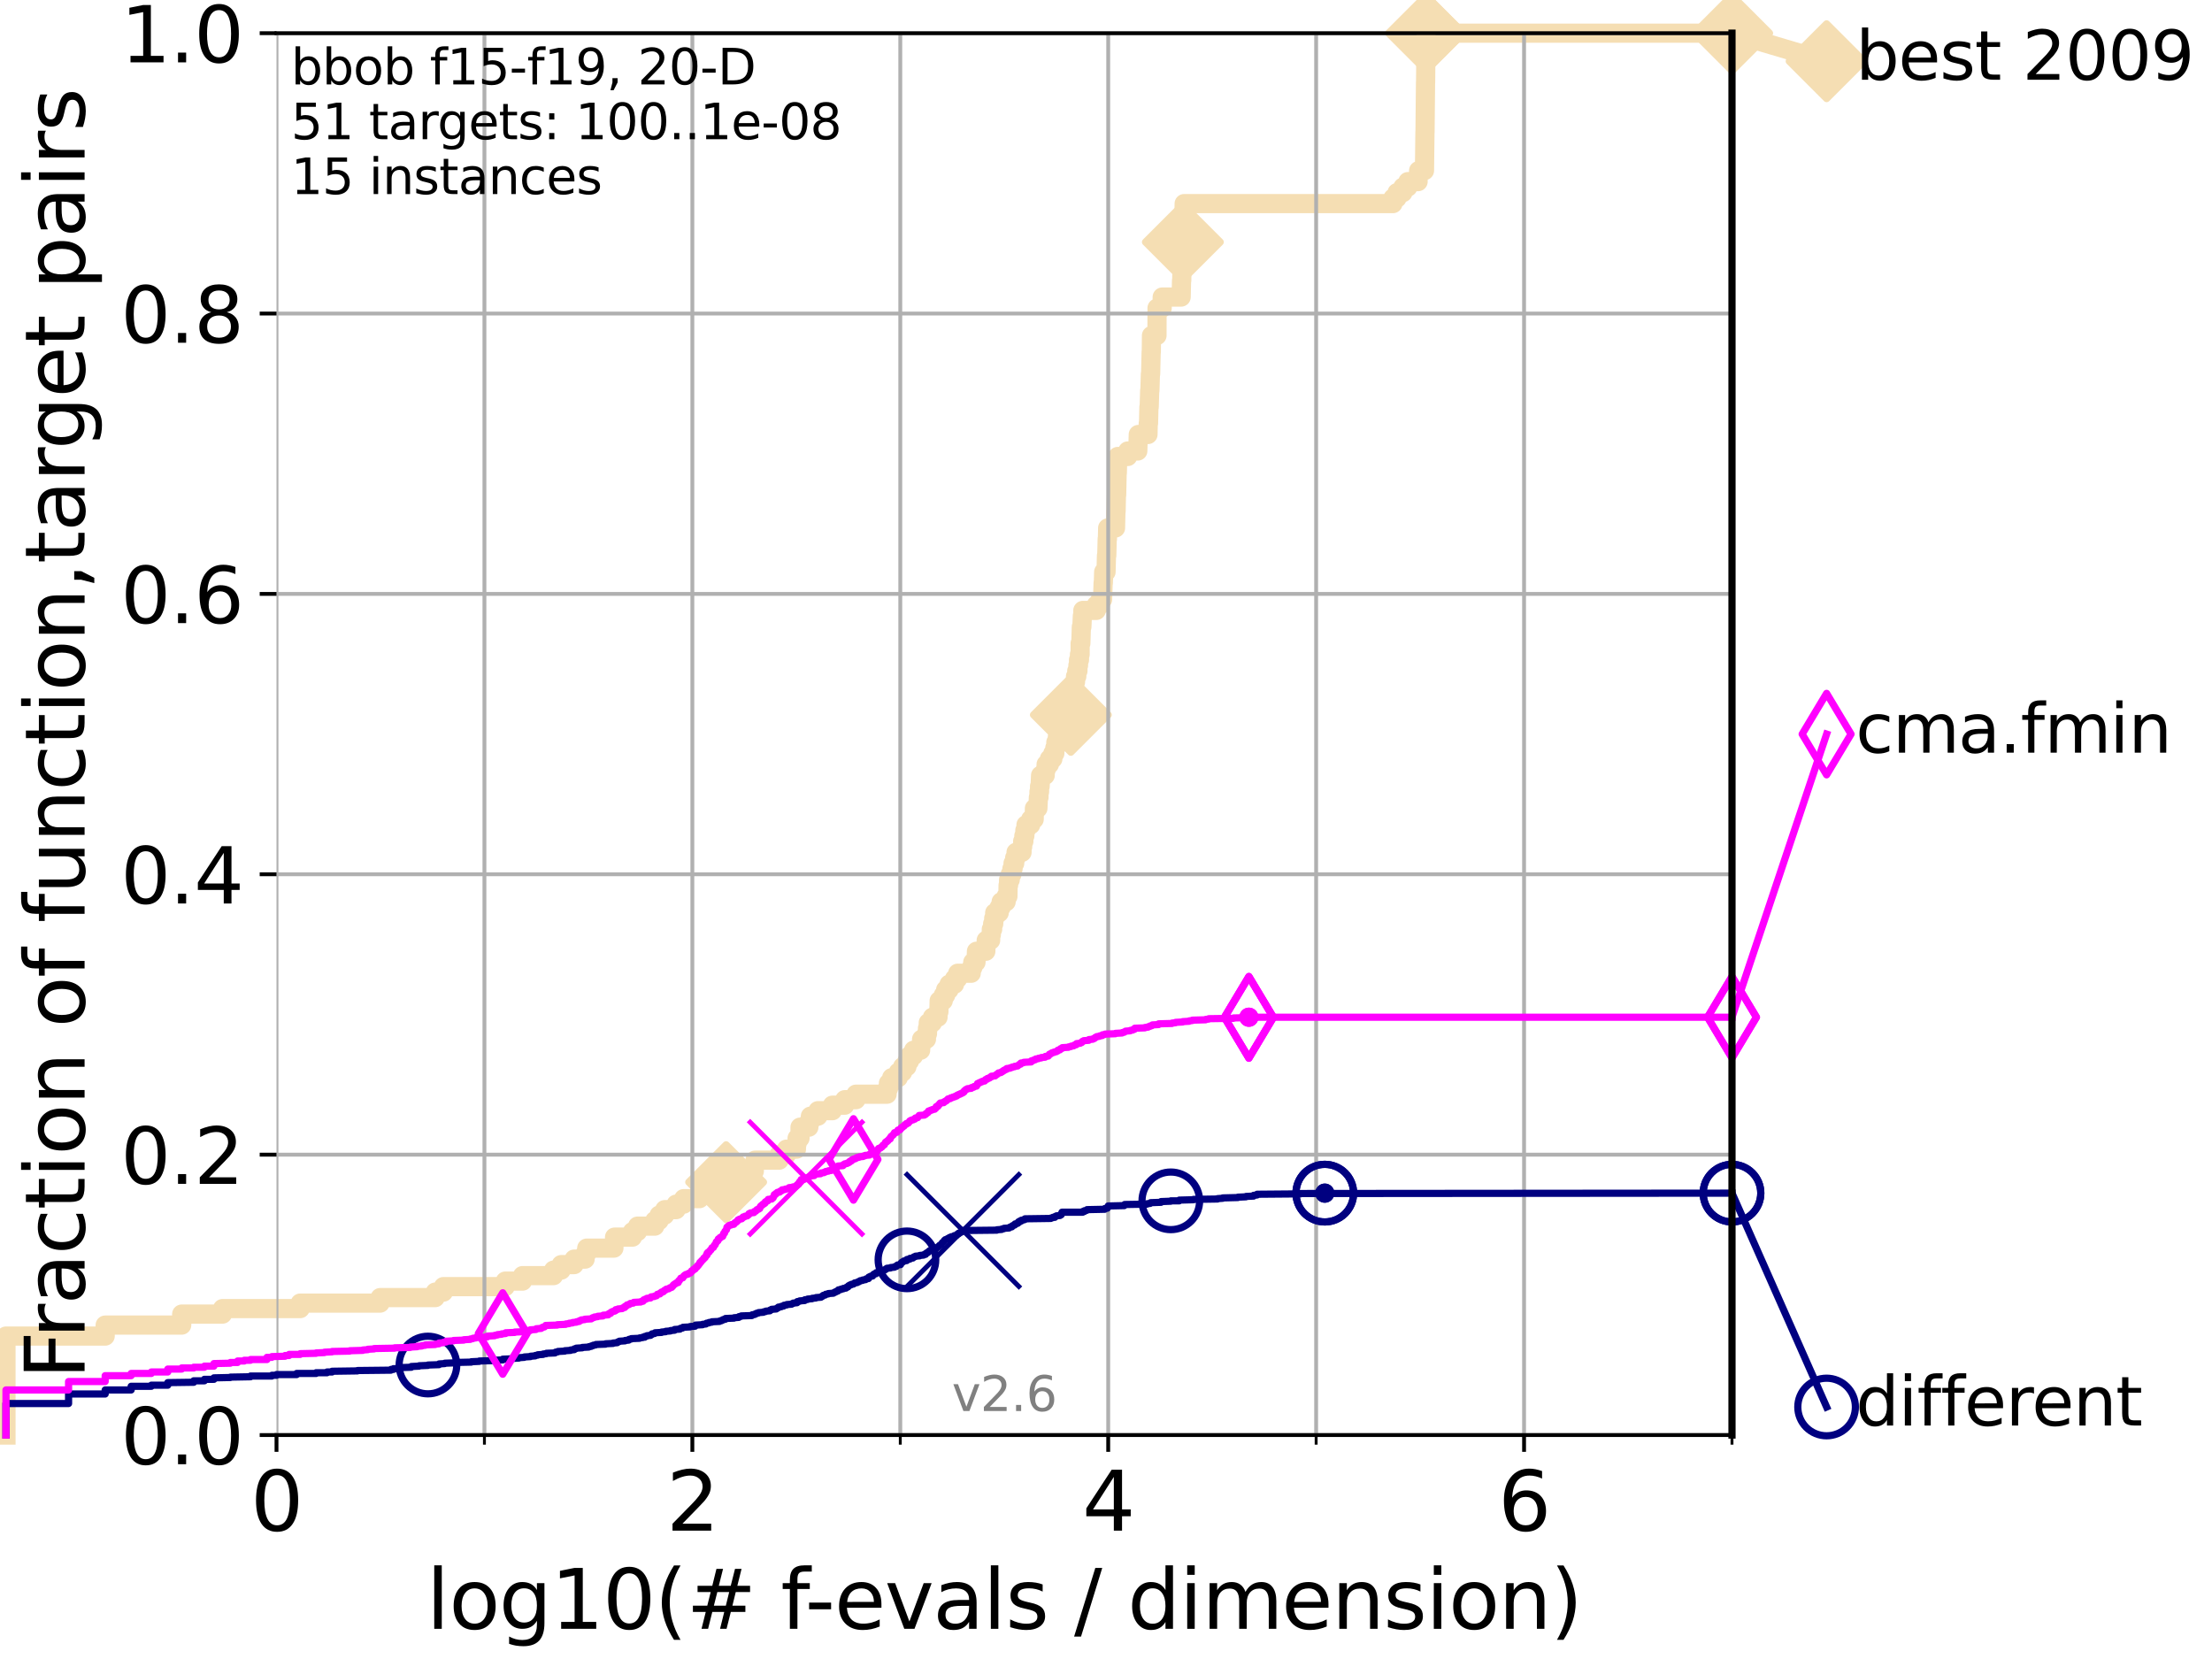 <?xml version="1.0" encoding="utf-8" standalone="no"?>
<!DOCTYPE svg PUBLIC "-//W3C//DTD SVG 1.1//EN"
  "http://www.w3.org/Graphics/SVG/1.1/DTD/svg11.dtd">
<svg height="345.6pt" version="1.1" viewBox="0 0 460.8 345.6" width="460.8pt" xmlns="http://www.w3.org/2000/svg" xmlns:xlink="http://www.w3.org/1999/xlink">
 <defs>
  <style type="text/css">*{stroke-linecap:butt;stroke-linejoin:round;}</style>
 </defs>
 <g id="figure_1">
  <g id="patch_1">
   <path d="M 0 345.6 
L 460.8 345.6 
L 460.8 0 
L 0 0 
z
" style="fill:#ffffff;"/>
  </g>
  <g id="axes_1">
   <g id="patch_2">
    <path d="M 57.6 298.944 
L 360.806 298.944 
L 360.806 6.912 
L 57.6 6.912 
z
" style="fill:#ffffff;"/>
   </g>
   <g id="line2d_1">
    <path d="M 1.246 298.944 
L 1.246 278.33 
L 21.912 278.33 
L 21.912 276.04 
L 37.851 276.04 
L 37.851 273.749 
L 46.354 273.749 
L 46.354 272.604 
L 62.535 272.604 
L 62.535 271.459 
L 79.184 271.459 
L 79.184 270.313 
L 90.668 270.313 
L 90.668 269.168 
L 92.372 269.168 
L 92.372 268.023 
L 105.263 268.023 
L 105.263 266.878 
L 108.854 266.878 
L 108.854 265.733 
L 115.315 265.733 
L 115.315 264.587 
L 116.908 264.587 
L 116.908 263.442 
L 119.6 263.442 
L 119.6 262.297 
L 121.893 262.297 
L 121.893 261.152 
L 122.229 261.152 
L 122.229 260.006 
L 127.889 260.006 
L 127.889 258.861 
L 128.023 258.861 
L 128.023 257.716 
L 131.747 257.716 
L 131.747 256.571 
L 132.812 256.571 
L 132.812 255.426 
L 136.4 255.426 
L 136.4 254.28 
L 137.305 254.28 
L 137.305 253.135 
L 138.477 253.135 
L 138.477 251.99 
L 140.849 251.99 
L 140.849 250.845 
L 142.425 250.845 
L 142.425 249.699 
L 145.713 249.699 
L 145.713 248.554 
L 148.984 248.554 
L 148.984 247.409 
L 151.265 247.409 
L 151.265 246.264 
L 155.706 246.264 
L 155.706 245.118 
L 155.854 245.118 
L 155.854 243.973 
L 157.137 243.973 
L 157.137 242.828 
L 157.293 242.828 
L 157.293 241.683 
L 162.31 241.683 
L 162.31 240.538 
L 163.83 240.538 
L 163.83 239.392 
L 165.91 239.392 
L 165.91 238.247 
L 166.055 238.247 
L 166.055 237.102 
L 166.656 237.102 
L 166.661 234.811 
L 168.498 234.811 
L 168.498 233.666 
L 168.819 233.666 
L 168.819 232.521 
L 170.391 232.521 
L 170.391 231.376 
L 173.402 231.376 
L 173.402 230.231 
L 175.979 230.231 
L 175.979 229.085 
L 178.312 229.085 
L 178.312 227.94 
L 184.799 227.94 
L 184.799 226.795 
L 185.076 226.795 
L 185.076 225.65 
L 185.752 225.65 
L 185.752 224.504 
L 187.128 224.504 
L 187.128 223.359 
L 188.031 223.359 
L 188.031 222.214 
L 188.929 222.214 
L 188.929 221.069 
L 189.459 221.069 
L 189.459 219.924 
L 190.322 219.924 
L 190.322 218.778 
L 191.786 218.778 
L 191.786 217.633 
L 191.983 217.633 
L 191.983 216.488 
L 192.995 216.488 
L 192.995 215.343 
L 193.211 215.343 
L 193.211 214.197 
L 193.375 214.197 
L 193.375 213.052 
L 194.244 213.052 
L 194.244 211.907 
L 195.409 211.907 
L 195.409 210.762 
L 195.593 210.762 
L 195.644 208.471 
L 196.494 208.471 
L 196.494 207.326 
L 196.997 207.326 
L 196.997 206.181 
L 197.71 206.181 
L 197.71 205.036 
L 198.839 205.036 
L 198.839 203.89 
L 199.504 203.89 
L 199.504 202.745 
L 202.322 202.745 
L 202.322 201.6 
L 202.643 201.6 
L 202.643 200.455 
L 203.32 200.455 
L 203.416 198.164 
L 205.366 198.164 
L 205.447 195.874 
L 206.37 195.874 
L 206.37 194.729 
L 206.51 194.729 
L 206.51 193.583 
L 206.787 193.583 
L 206.787 192.438 
L 207.011 192.438 
L 207.011 191.293 
L 207.215 191.293 
L 207.215 190.148 
L 208.151 190.148 
L 208.151 189.003 
L 208.56 189.003 
L 208.56 187.857 
L 209.596 187.857 
L 209.596 186.712 
L 209.97 186.712 
L 210.003 184.422 
L 210.105 184.422 
L 210.105 183.276 
L 210.447 183.276 
L 210.447 182.131 
L 210.797 182.131 
L 210.797 180.986 
L 211.036 180.986 
L 211.036 179.841 
L 211.38 179.841 
L 211.38 178.696 
L 211.662 178.696 
L 211.662 177.55 
L 212.909 177.55 
L 212.909 176.405 
L 213.039 176.405 
L 213.039 175.26 
L 213.29 175.26 
L 213.29 174.115 
L 213.496 174.115 
L 213.496 172.969 
L 213.735 172.969 
L 213.735 171.824 
L 214.711 171.824 
L 214.711 170.679 
L 215.437 170.679 
L 215.494 168.389 
L 216.212 168.389 
L 216.318 166.098 
L 216.439 166.098 
L 216.439 164.953 
L 216.557 164.953 
L 216.557 163.808 
L 216.679 163.808 
L 216.773 161.517 
L 217.735 161.517 
L 217.735 160.372 
L 217.923 160.372 
L 217.923 159.227 
L 218.613 159.227 
L 218.613 158.082 
L 219.33 158.082 
L 219.33 156.936 
L 219.742 156.936 
L 219.742 155.791 
L 219.951 155.791 
L 219.951 154.646 
L 220.273 154.646 
L 220.273 153.501 
L 222.168 153.501 
L 222.168 152.355 
L 222.66 152.355 
L 222.66 151.21 
L 222.844 151.21 
L 222.844 150.065 
L 222.972 150.065 
L 223.078 147.774 
L 223.157 147.774 
L 223.258 145.484 
L 223.386 145.484 
L 223.386 144.339 
L 223.565 144.339 
L 223.565 143.194 
L 223.849 143.194 
L 223.849 142.048 
L 224.052 142.048 
L 224.052 140.903 
L 224.316 140.903 
L 224.316 139.758 
L 224.552 139.758 
L 224.552 138.613 
L 224.676 138.613 
L 224.676 137.467 
L 224.873 137.467 
L 224.873 136.322 
L 225.009 136.322 
L 225.01 134.032 
L 225.16 134.032 
L 225.262 130.596 
L 225.376 130.596 
L 225.475 128.306 
L 225.579 128.306 
L 225.579 127.16 
L 228.381 127.16 
L 228.381 126.015 
L 229.2 126.015 
L 229.2 124.87 
L 229.691 124.87 
L 229.798 121.434 
L 229.844 121.434 
L 229.918 119.144 
L 230.407 119.144 
L 230.5 115.708 
L 230.561 115.708 
L 230.65 112.273 
L 230.695 112.273 
L 230.751 109.982 
L 232.385 109.982 
L 232.463 106.546 
L 232.5 106.546 
L 232.574 103.111 
L 232.619 103.111 
L 232.72 98.53 
L 232.759 98.53 
L 232.84 95.094 
L 234.931 95.094 
L 234.931 93.949 
L 237.022 93.949 
L 237.126 90.513 
L 239.145 90.513 
L 239.199 88.223 
L 239.257 88.223 
L 239.343 84.787 
L 239.4 84.787 
L 239.501 81.352 
L 239.547 81.352 
L 239.649 77.916 
L 239.698 77.916 
L 239.805 73.335 
L 239.838 73.335 
L 239.875 69.899 
L 241.02 69.899 
L 241.035 64.173 
L 242.102 64.173 
L 242.109 61.883 
L 246.052 61.883 
L 246.136 58.447 
L 246.177 58.447 
L 246.248 55.011 
L 246.291 55.011 
L 246.376 51.576 
L 246.413 51.576 
L 246.491 48.14 
L 246.533 48.14 
L 246.6 44.704 
L 246.65 44.704 
L 246.686 42.414 
L 290.177 42.414 
L 290.177 41.269 
L 291.027 41.269 
L 291.027 40.123 
L 292.254 40.123 
L 292.254 38.978 
L 293.287 38.978 
L 293.287 37.833 
L 295.413 37.833 
L 295.413 36.688 
L 295.526 36.688 
L 295.526 35.543 
L 296.745 35.543 
L 296.842 27.526 
L 296.858 27.526 
L 296.962 17.219 
L 296.978 17.219 
L 297.079 6.912 
L 360.806 6.912 
L 360.806 6.912 
" style="fill:none;stroke:#f5deb3;stroke-linecap:square;stroke-width:4;"/>
   </g>
   <g id="line2d_2">
    <defs>
     <path d="M -0 7.778 
L 7.778 0 
L 0 -7.778 
L -7.778 -0 
z
" id="ma3ead19d1f" style="stroke:#f5deb3;stroke-linejoin:miter;stroke-width:1.5;"/>
    </defs>
    <g>
     <use style="fill:#f5deb3;stroke:#f5deb3;stroke-linejoin:miter;stroke-width:1.5;" x="151.265" xlink:href="#ma3ead19d1f" y="246.264"/>
     <use style="fill:#f5deb3;stroke:#f5deb3;stroke-linejoin:miter;stroke-width:1.5;" x="223.078" xlink:href="#ma3ead19d1f" y="148.92"/>
     <use style="fill:#f5deb3;stroke:#f5deb3;stroke-linejoin:miter;stroke-width:1.5;" x="246.413" xlink:href="#ma3ead19d1f" y="50.43"/>
     <use style="fill:#f5deb3;stroke:#f5deb3;stroke-linejoin:miter;stroke-width:1.5;" x="297.079" xlink:href="#ma3ead19d1f" y="6.912"/>
     <use style="fill:#f5deb3;stroke:#f5deb3;stroke-linejoin:miter;stroke-width:1.5;" x="297.079" xlink:href="#ma3ead19d1f" y="6.912"/>
     <use style="fill:#f5deb3;stroke:#f5deb3;stroke-linejoin:miter;stroke-width:1.5;" x="360.806" xlink:href="#ma3ead19d1f" y="6.912"/>
    </g>
   </g>
   <g id="line2d_3">
    <path style="fill:none;stroke:#f5deb3;stroke-linecap:square;stroke-width:4;"/>
    <g/>
   </g>
   <g id="line2d_4">
    <path d="M 360.806 6.912 
L 380.515 12.753 
" style="fill:none;stroke:#f5deb3;stroke-linecap:square;stroke-width:4;"/>
    <g>
     <use style="fill:#f5deb3;stroke:#f5deb3;stroke-linejoin:miter;stroke-width:1.5;" x="360.806" xlink:href="#ma3ead19d1f" y="6.912"/>
     <use style="fill:#f5deb3;stroke:#f5deb3;stroke-linejoin:miter;stroke-width:1.5;" x="380.515" xlink:href="#ma3ead19d1f" y="12.753"/>
    </g>
   </g>
   <g id="matplotlib.axis_1">
    <g id="xtick_1">
     <g id="line2d_5">
      <path clip-path="url(#pe2debe69b0)" d="M 57.6 298.944 
L 57.6 6.912 
" style="fill:none;stroke:#b0b0b0;stroke-linecap:square;stroke-width:0.8;"/>
     </g>
     <g id="line2d_6">
      <defs>
       <path d="M 0 0 
L 0 3.5 
" id="md7d721bd00" style="stroke:#000000;stroke-width:0.8;"/>
      </defs>
      <g>
       <use style="stroke:#000000;stroke-width:0.8;" x="57.6" xlink:href="#md7d721bd00" y="298.944"/>
      </g>
     </g>
     <g id="text_1">
      <!-- 0 -->
      <g transform="translate(52.192 318.861)scale(0.17 -0.17)">
       <defs>
        <path d="M 2034 4250 
Q 1547 4250 1301 3770 
Q 1056 3291 1056 2328 
Q 1056 1369 1301 889 
Q 1547 409 2034 409 
Q 2525 409 2770 889 
Q 3016 1369 3016 2328 
Q 3016 3291 2770 3770 
Q 2525 4250 2034 4250 
z
M 2034 4750 
Q 2819 4750 3233 4129 
Q 3647 3509 3647 2328 
Q 3647 1150 3233 529 
Q 2819 -91 2034 -91 
Q 1250 -91 836 529 
Q 422 1150 422 2328 
Q 422 3509 836 4129 
Q 1250 4750 2034 4750 
z
" id="DejaVuSans-30" transform="scale(0.016)"/>
       </defs>
       <use xlink:href="#DejaVuSans-30"/>
      </g>
     </g>
    </g>
    <g id="xtick_2">
     <g id="line2d_7">
      <path clip-path="url(#pe2debe69b0)" d="M 144.23 298.944 
L 144.23 6.912 
" style="fill:none;stroke:#b0b0b0;stroke-linecap:square;stroke-width:0.8;"/>
     </g>
     <g id="line2d_8">
      <g>
       <use style="stroke:#000000;stroke-width:0.8;" x="144.23" xlink:href="#md7d721bd00" y="298.944"/>
      </g>
     </g>
     <g id="text_2">
      <!-- 2 -->
      <g transform="translate(138.822 318.861)scale(0.17 -0.17)">
       <defs>
        <path d="M 1228 531 
L 3431 531 
L 3431 0 
L 469 0 
L 469 531 
Q 828 903 1448 1529 
Q 2069 2156 2228 2338 
Q 2531 2678 2651 2914 
Q 2772 3150 2772 3378 
Q 2772 3750 2511 3984 
Q 2250 4219 1831 4219 
Q 1534 4219 1204 4116 
Q 875 4013 500 3803 
L 500 4441 
Q 881 4594 1212 4672 
Q 1544 4750 1819 4750 
Q 2544 4750 2975 4387 
Q 3406 4025 3406 3419 
Q 3406 3131 3298 2873 
Q 3191 2616 2906 2266 
Q 2828 2175 2409 1742 
Q 1991 1309 1228 531 
z
" id="DejaVuSans-32" transform="scale(0.016)"/>
       </defs>
       <use xlink:href="#DejaVuSans-32"/>
      </g>
     </g>
    </g>
    <g id="xtick_3">
     <g id="line2d_9">
      <path clip-path="url(#pe2debe69b0)" d="M 230.861 298.944 
L 230.861 6.912 
" style="fill:none;stroke:#b0b0b0;stroke-linecap:square;stroke-width:0.8;"/>
     </g>
     <g id="line2d_10">
      <g>
       <use style="stroke:#000000;stroke-width:0.8;" x="230.861" xlink:href="#md7d721bd00" y="298.944"/>
      </g>
     </g>
     <g id="text_3">
      <!-- 4 -->
      <g transform="translate(225.453 318.861)scale(0.17 -0.17)">
       <defs>
        <path d="M 2419 4116 
L 825 1625 
L 2419 1625 
L 2419 4116 
z
M 2253 4666 
L 3047 4666 
L 3047 1625 
L 3713 1625 
L 3713 1100 
L 3047 1100 
L 3047 0 
L 2419 0 
L 2419 1100 
L 313 1100 
L 313 1709 
L 2253 4666 
z
" id="DejaVuSans-34" transform="scale(0.016)"/>
       </defs>
       <use xlink:href="#DejaVuSans-34"/>
      </g>
     </g>
    </g>
    <g id="xtick_4">
     <g id="line2d_11">
      <path clip-path="url(#pe2debe69b0)" d="M 317.491 298.944 
L 317.491 6.912 
" style="fill:none;stroke:#b0b0b0;stroke-linecap:square;stroke-width:0.8;"/>
     </g>
     <g id="line2d_12">
      <g>
       <use style="stroke:#000000;stroke-width:0.8;" x="317.491" xlink:href="#md7d721bd00" y="298.944"/>
      </g>
     </g>
     <g id="text_4">
      <!-- 6 -->
      <g transform="translate(312.083 318.861)scale(0.17 -0.17)">
       <defs>
        <path d="M 2113 2584 
Q 1688 2584 1439 2293 
Q 1191 2003 1191 1497 
Q 1191 994 1439 701 
Q 1688 409 2113 409 
Q 2538 409 2786 701 
Q 3034 994 3034 1497 
Q 3034 2003 2786 2293 
Q 2538 2584 2113 2584 
z
M 3366 4563 
L 3366 3988 
Q 3128 4100 2886 4159 
Q 2644 4219 2406 4219 
Q 1781 4219 1451 3797 
Q 1122 3375 1075 2522 
Q 1259 2794 1537 2939 
Q 1816 3084 2150 3084 
Q 2853 3084 3261 2657 
Q 3669 2231 3669 1497 
Q 3669 778 3244 343 
Q 2819 -91 2113 -91 
Q 1303 -91 875 529 
Q 447 1150 447 2328 
Q 447 3434 972 4092 
Q 1497 4750 2381 4750 
Q 2619 4750 2861 4703 
Q 3103 4656 3366 4563 
z
" id="DejaVuSans-36" transform="scale(0.016)"/>
       </defs>
       <use xlink:href="#DejaVuSans-36"/>
      </g>
     </g>
    </g>
    <g id="xtick_5">
     <g id="line2d_13">
      <path clip-path="url(#pe2debe69b0)" d="M 100.915 298.944 
L 100.915 6.912 
" style="fill:none;stroke:#b0b0b0;stroke-linecap:square;stroke-width:0.8;"/>
     </g>
     <g id="line2d_14">
      <defs>
       <path d="M 0 0 
L 0 2 
" id="mcaaf997081" style="stroke:#000000;stroke-width:0.6;"/>
      </defs>
      <g>
       <use style="stroke:#000000;stroke-width:0.6;" x="100.915" xlink:href="#mcaaf997081" y="298.944"/>
      </g>
     </g>
    </g>
    <g id="xtick_6">
     <g id="line2d_15">
      <path clip-path="url(#pe2debe69b0)" d="M 187.546 298.944 
L 187.546 6.912 
" style="fill:none;stroke:#b0b0b0;stroke-linecap:square;stroke-width:0.8;"/>
     </g>
     <g id="line2d_16">
      <g>
       <use style="stroke:#000000;stroke-width:0.6;" x="187.546" xlink:href="#mcaaf997081" y="298.944"/>
      </g>
     </g>
    </g>
    <g id="xtick_7">
     <g id="line2d_17">
      <path clip-path="url(#pe2debe69b0)" d="M 274.176 298.944 
L 274.176 6.912 
" style="fill:none;stroke:#b0b0b0;stroke-linecap:square;stroke-width:0.8;"/>
     </g>
     <g id="line2d_18">
      <g>
       <use style="stroke:#000000;stroke-width:0.6;" x="274.176" xlink:href="#mcaaf997081" y="298.944"/>
      </g>
     </g>
    </g>
    <g id="xtick_8">
     <g id="line2d_19">
      <path clip-path="url(#pe2debe69b0)" d="M 360.806 298.944 
L 360.806 6.912 
" style="fill:none;stroke:#b0b0b0;stroke-linecap:square;stroke-width:0.8;"/>
     </g>
     <g id="line2d_20">
      <g>
       <use style="stroke:#000000;stroke-width:0.6;" x="360.806" xlink:href="#mcaaf997081" y="298.944"/>
      </g>
     </g>
    </g>
    <g id="text_5">
     <!-- log10(# f-evals / dimension) -->
     <g transform="translate(88.823 339.314)scale(0.17 -0.17)">
      <defs>
       <path d="M 603 4863 
L 1178 4863 
L 1178 0 
L 603 0 
L 603 4863 
z
" id="DejaVuSans-6c" transform="scale(0.016)"/>
       <path d="M 1959 3097 
Q 1497 3097 1228 2736 
Q 959 2375 959 1747 
Q 959 1119 1226 758 
Q 1494 397 1959 397 
Q 2419 397 2687 759 
Q 2956 1122 2956 1747 
Q 2956 2369 2687 2733 
Q 2419 3097 1959 3097 
z
M 1959 3584 
Q 2709 3584 3137 3096 
Q 3566 2609 3566 1747 
Q 3566 888 3137 398 
Q 2709 -91 1959 -91 
Q 1206 -91 779 398 
Q 353 888 353 1747 
Q 353 2609 779 3096 
Q 1206 3584 1959 3584 
z
" id="DejaVuSans-6f" transform="scale(0.016)"/>
       <path d="M 2906 1791 
Q 2906 2416 2648 2759 
Q 2391 3103 1925 3103 
Q 1463 3103 1205 2759 
Q 947 2416 947 1791 
Q 947 1169 1205 825 
Q 1463 481 1925 481 
Q 2391 481 2648 825 
Q 2906 1169 2906 1791 
z
M 3481 434 
Q 3481 -459 3084 -895 
Q 2688 -1331 1869 -1331 
Q 1566 -1331 1297 -1286 
Q 1028 -1241 775 -1147 
L 775 -588 
Q 1028 -725 1275 -790 
Q 1522 -856 1778 -856 
Q 2344 -856 2625 -561 
Q 2906 -266 2906 331 
L 2906 616 
Q 2728 306 2450 153 
Q 2172 0 1784 0 
Q 1141 0 747 490 
Q 353 981 353 1791 
Q 353 2603 747 3093 
Q 1141 3584 1784 3584 
Q 2172 3584 2450 3431 
Q 2728 3278 2906 2969 
L 2906 3500 
L 3481 3500 
L 3481 434 
z
" id="DejaVuSans-67" transform="scale(0.016)"/>
       <path d="M 794 531 
L 1825 531 
L 1825 4091 
L 703 3866 
L 703 4441 
L 1819 4666 
L 2450 4666 
L 2450 531 
L 3481 531 
L 3481 0 
L 794 0 
L 794 531 
z
" id="DejaVuSans-31" transform="scale(0.016)"/>
       <path d="M 1984 4856 
Q 1566 4138 1362 3434 
Q 1159 2731 1159 2009 
Q 1159 1288 1364 580 
Q 1569 -128 1984 -844 
L 1484 -844 
Q 1016 -109 783 600 
Q 550 1309 550 2009 
Q 550 2706 781 3412 
Q 1013 4119 1484 4856 
L 1984 4856 
z
" id="DejaVuSans-28" transform="scale(0.016)"/>
       <path d="M 3272 2816 
L 2363 2816 
L 2100 1772 
L 3016 1772 
L 3272 2816 
z
M 2803 4594 
L 2478 3297 
L 3391 3297 
L 3719 4594 
L 4219 4594 
L 3897 3297 
L 4872 3297 
L 4872 2816 
L 3775 2816 
L 3519 1772 
L 4513 1772 
L 4513 1294 
L 3397 1294 
L 3072 0 
L 2572 0 
L 2894 1294 
L 1978 1294 
L 1656 0 
L 1153 0 
L 1478 1294 
L 494 1294 
L 494 1772 
L 1594 1772 
L 1856 2816 
L 850 2816 
L 850 3297 
L 1978 3297 
L 2297 4594 
L 2803 4594 
z
" id="DejaVuSans-23" transform="scale(0.016)"/>
       <path id="DejaVuSans-20" transform="scale(0.016)"/>
       <path d="M 2375 4863 
L 2375 4384 
L 1825 4384 
Q 1516 4384 1395 4259 
Q 1275 4134 1275 3809 
L 1275 3500 
L 2222 3500 
L 2222 3053 
L 1275 3053 
L 1275 0 
L 697 0 
L 697 3053 
L 147 3053 
L 147 3500 
L 697 3500 
L 697 3744 
Q 697 4328 969 4595 
Q 1241 4863 1831 4863 
L 2375 4863 
z
" id="DejaVuSans-66" transform="scale(0.016)"/>
       <path d="M 313 2009 
L 1997 2009 
L 1997 1497 
L 313 1497 
L 313 2009 
z
" id="DejaVuSans-2d" transform="scale(0.016)"/>
       <path d="M 3597 1894 
L 3597 1613 
L 953 1613 
Q 991 1019 1311 708 
Q 1631 397 2203 397 
Q 2534 397 2845 478 
Q 3156 559 3463 722 
L 3463 178 
Q 3153 47 2828 -22 
Q 2503 -91 2169 -91 
Q 1331 -91 842 396 
Q 353 884 353 1716 
Q 353 2575 817 3079 
Q 1281 3584 2069 3584 
Q 2775 3584 3186 3129 
Q 3597 2675 3597 1894 
z
M 3022 2063 
Q 3016 2534 2758 2815 
Q 2500 3097 2075 3097 
Q 1594 3097 1305 2825 
Q 1016 2553 972 2059 
L 3022 2063 
z
" id="DejaVuSans-65" transform="scale(0.016)"/>
       <path d="M 191 3500 
L 800 3500 
L 1894 563 
L 2988 3500 
L 3597 3500 
L 2284 0 
L 1503 0 
L 191 3500 
z
" id="DejaVuSans-76" transform="scale(0.016)"/>
       <path d="M 2194 1759 
Q 1497 1759 1228 1600 
Q 959 1441 959 1056 
Q 959 750 1161 570 
Q 1363 391 1709 391 
Q 2188 391 2477 730 
Q 2766 1069 2766 1631 
L 2766 1759 
L 2194 1759 
z
M 3341 1997 
L 3341 0 
L 2766 0 
L 2766 531 
Q 2569 213 2275 61 
Q 1981 -91 1556 -91 
Q 1019 -91 701 211 
Q 384 513 384 1019 
Q 384 1609 779 1909 
Q 1175 2209 1959 2209 
L 2766 2209 
L 2766 2266 
Q 2766 2663 2505 2880 
Q 2244 3097 1772 3097 
Q 1472 3097 1187 3025 
Q 903 2953 641 2809 
L 641 3341 
Q 956 3463 1253 3523 
Q 1550 3584 1831 3584 
Q 2591 3584 2966 3190 
Q 3341 2797 3341 1997 
z
" id="DejaVuSans-61" transform="scale(0.016)"/>
       <path d="M 2834 3397 
L 2834 2853 
Q 2591 2978 2328 3040 
Q 2066 3103 1784 3103 
Q 1356 3103 1142 2972 
Q 928 2841 928 2578 
Q 928 2378 1081 2264 
Q 1234 2150 1697 2047 
L 1894 2003 
Q 2506 1872 2764 1633 
Q 3022 1394 3022 966 
Q 3022 478 2636 193 
Q 2250 -91 1575 -91 
Q 1294 -91 989 -36 
Q 684 19 347 128 
L 347 722 
Q 666 556 975 473 
Q 1284 391 1588 391 
Q 1994 391 2212 530 
Q 2431 669 2431 922 
Q 2431 1156 2273 1281 
Q 2116 1406 1581 1522 
L 1381 1569 
Q 847 1681 609 1914 
Q 372 2147 372 2553 
Q 372 3047 722 3315 
Q 1072 3584 1716 3584 
Q 2034 3584 2315 3537 
Q 2597 3491 2834 3397 
z
" id="DejaVuSans-73" transform="scale(0.016)"/>
       <path d="M 1625 4666 
L 2156 4666 
L 531 -594 
L 0 -594 
L 1625 4666 
z
" id="DejaVuSans-2f" transform="scale(0.016)"/>
       <path d="M 2906 2969 
L 2906 4863 
L 3481 4863 
L 3481 0 
L 2906 0 
L 2906 525 
Q 2725 213 2448 61 
Q 2172 -91 1784 -91 
Q 1150 -91 751 415 
Q 353 922 353 1747 
Q 353 2572 751 3078 
Q 1150 3584 1784 3584 
Q 2172 3584 2448 3432 
Q 2725 3281 2906 2969 
z
M 947 1747 
Q 947 1113 1208 752 
Q 1469 391 1925 391 
Q 2381 391 2643 752 
Q 2906 1113 2906 1747 
Q 2906 2381 2643 2742 
Q 2381 3103 1925 3103 
Q 1469 3103 1208 2742 
Q 947 2381 947 1747 
z
" id="DejaVuSans-64" transform="scale(0.016)"/>
       <path d="M 603 3500 
L 1178 3500 
L 1178 0 
L 603 0 
L 603 3500 
z
M 603 4863 
L 1178 4863 
L 1178 4134 
L 603 4134 
L 603 4863 
z
" id="DejaVuSans-69" transform="scale(0.016)"/>
       <path d="M 3328 2828 
Q 3544 3216 3844 3400 
Q 4144 3584 4550 3584 
Q 5097 3584 5394 3201 
Q 5691 2819 5691 2113 
L 5691 0 
L 5113 0 
L 5113 2094 
Q 5113 2597 4934 2840 
Q 4756 3084 4391 3084 
Q 3944 3084 3684 2787 
Q 3425 2491 3425 1978 
L 3425 0 
L 2847 0 
L 2847 2094 
Q 2847 2600 2669 2842 
Q 2491 3084 2119 3084 
Q 1678 3084 1418 2786 
Q 1159 2488 1159 1978 
L 1159 0 
L 581 0 
L 581 3500 
L 1159 3500 
L 1159 2956 
Q 1356 3278 1631 3431 
Q 1906 3584 2284 3584 
Q 2666 3584 2933 3390 
Q 3200 3197 3328 2828 
z
" id="DejaVuSans-6d" transform="scale(0.016)"/>
       <path d="M 3513 2113 
L 3513 0 
L 2938 0 
L 2938 2094 
Q 2938 2591 2744 2837 
Q 2550 3084 2163 3084 
Q 1697 3084 1428 2787 
Q 1159 2491 1159 1978 
L 1159 0 
L 581 0 
L 581 3500 
L 1159 3500 
L 1159 2956 
Q 1366 3272 1645 3428 
Q 1925 3584 2291 3584 
Q 2894 3584 3203 3211 
Q 3513 2838 3513 2113 
z
" id="DejaVuSans-6e" transform="scale(0.016)"/>
       <path d="M 513 4856 
L 1013 4856 
Q 1481 4119 1714 3412 
Q 1947 2706 1947 2009 
Q 1947 1309 1714 600 
Q 1481 -109 1013 -844 
L 513 -844 
Q 928 -128 1133 580 
Q 1338 1288 1338 2009 
Q 1338 2731 1133 3434 
Q 928 4138 513 4856 
z
" id="DejaVuSans-29" transform="scale(0.016)"/>
      </defs>
      <use xlink:href="#DejaVuSans-6c"/>
      <use x="27.783" xlink:href="#DejaVuSans-6f"/>
      <use x="88.965" xlink:href="#DejaVuSans-67"/>
      <use x="152.441" xlink:href="#DejaVuSans-31"/>
      <use x="216.064" xlink:href="#DejaVuSans-30"/>
      <use x="279.688" xlink:href="#DejaVuSans-28"/>
      <use x="318.701" xlink:href="#DejaVuSans-23"/>
      <use x="402.49" xlink:href="#DejaVuSans-20"/>
      <use x="434.277" xlink:href="#DejaVuSans-66"/>
      <use x="463.982" xlink:href="#DejaVuSans-2d"/>
      <use x="500.066" xlink:href="#DejaVuSans-65"/>
      <use x="561.59" xlink:href="#DejaVuSans-76"/>
      <use x="620.77" xlink:href="#DejaVuSans-61"/>
      <use x="682.049" xlink:href="#DejaVuSans-6c"/>
      <use x="709.832" xlink:href="#DejaVuSans-73"/>
      <use x="761.932" xlink:href="#DejaVuSans-20"/>
      <use x="793.719" xlink:href="#DejaVuSans-2f"/>
      <use x="827.41" xlink:href="#DejaVuSans-20"/>
      <use x="859.197" xlink:href="#DejaVuSans-64"/>
      <use x="922.674" xlink:href="#DejaVuSans-69"/>
      <use x="950.457" xlink:href="#DejaVuSans-6d"/>
      <use x="1047.869" xlink:href="#DejaVuSans-65"/>
      <use x="1109.393" xlink:href="#DejaVuSans-6e"/>
      <use x="1172.771" xlink:href="#DejaVuSans-73"/>
      <use x="1224.871" xlink:href="#DejaVuSans-69"/>
      <use x="1252.654" xlink:href="#DejaVuSans-6f"/>
      <use x="1313.836" xlink:href="#DejaVuSans-6e"/>
      <use x="1377.215" xlink:href="#DejaVuSans-29"/>
     </g>
    </g>
   </g>
   <g id="matplotlib.axis_2">
    <g id="ytick_1">
     <g id="line2d_21">
      <path clip-path="url(#pe2debe69b0)" d="M 57.6 298.944 
L 360.806 298.944 
" style="fill:none;stroke:#b0b0b0;stroke-linecap:square;stroke-width:0.8;"/>
     </g>
     <g id="line2d_22">
      <defs>
       <path d="M 0 0 
L -3.5 0 
" id="mea92592995" style="stroke:#000000;stroke-width:0.8;"/>
      </defs>
      <g>
       <use style="stroke:#000000;stroke-width:0.8;" x="57.6" xlink:href="#mea92592995" y="298.944"/>
      </g>
     </g>
     <g id="text_6">
      <!-- 0.0 -->
      <g transform="translate(25.155 305.023)scale(0.16 -0.16)">
       <defs>
        <path d="M 684 794 
L 1344 794 
L 1344 0 
L 684 0 
L 684 794 
z
" id="DejaVuSans-2e" transform="scale(0.016)"/>
       </defs>
       <use xlink:href="#DejaVuSans-30"/>
       <use x="63.623" xlink:href="#DejaVuSans-2e"/>
       <use x="95.41" xlink:href="#DejaVuSans-30"/>
      </g>
     </g>
    </g>
    <g id="ytick_2">
     <g id="line2d_23">
      <path clip-path="url(#pe2debe69b0)" d="M 57.6 240.538 
L 360.806 240.538 
" style="fill:none;stroke:#b0b0b0;stroke-linecap:square;stroke-width:0.8;"/>
     </g>
     <g id="line2d_24">
      <g>
       <use style="stroke:#000000;stroke-width:0.8;" x="57.6" xlink:href="#mea92592995" y="240.538"/>
      </g>
     </g>
     <g id="text_7">
      <!-- 0.2 -->
      <g transform="translate(25.155 246.616)scale(0.16 -0.16)">
       <use xlink:href="#DejaVuSans-30"/>
       <use x="63.623" xlink:href="#DejaVuSans-2e"/>
       <use x="95.41" xlink:href="#DejaVuSans-32"/>
      </g>
     </g>
    </g>
    <g id="ytick_3">
     <g id="line2d_25">
      <path clip-path="url(#pe2debe69b0)" d="M 57.6 182.131 
L 360.806 182.131 
" style="fill:none;stroke:#b0b0b0;stroke-linecap:square;stroke-width:0.8;"/>
     </g>
     <g id="line2d_26">
      <g>
       <use style="stroke:#000000;stroke-width:0.8;" x="57.6" xlink:href="#mea92592995" y="182.131"/>
      </g>
     </g>
     <g id="text_8">
      <!-- 0.4 -->
      <g transform="translate(25.155 188.21)scale(0.16 -0.16)">
       <use xlink:href="#DejaVuSans-30"/>
       <use x="63.623" xlink:href="#DejaVuSans-2e"/>
       <use x="95.41" xlink:href="#DejaVuSans-34"/>
      </g>
     </g>
    </g>
    <g id="ytick_4">
     <g id="line2d_27">
      <path clip-path="url(#pe2debe69b0)" d="M 57.6 123.725 
L 360.806 123.725 
" style="fill:none;stroke:#b0b0b0;stroke-linecap:square;stroke-width:0.8;"/>
     </g>
     <g id="line2d_28">
      <g>
       <use style="stroke:#000000;stroke-width:0.8;" x="57.6" xlink:href="#mea92592995" y="123.725"/>
      </g>
     </g>
     <g id="text_9">
      <!-- 0.6 -->
      <g transform="translate(25.155 129.804)scale(0.16 -0.16)">
       <use xlink:href="#DejaVuSans-30"/>
       <use x="63.623" xlink:href="#DejaVuSans-2e"/>
       <use x="95.41" xlink:href="#DejaVuSans-36"/>
      </g>
     </g>
    </g>
    <g id="ytick_5">
     <g id="line2d_29">
      <path clip-path="url(#pe2debe69b0)" d="M 57.6 65.318 
L 360.806 65.318 
" style="fill:none;stroke:#b0b0b0;stroke-linecap:square;stroke-width:0.8;"/>
     </g>
     <g id="line2d_30">
      <g>
       <use style="stroke:#000000;stroke-width:0.8;" x="57.6" xlink:href="#mea92592995" y="65.318"/>
      </g>
     </g>
     <g id="text_10">
      <!-- 0.8 -->
      <g transform="translate(25.155 71.397)scale(0.16 -0.16)">
       <defs>
        <path d="M 2034 2216 
Q 1584 2216 1326 1975 
Q 1069 1734 1069 1313 
Q 1069 891 1326 650 
Q 1584 409 2034 409 
Q 2484 409 2743 651 
Q 3003 894 3003 1313 
Q 3003 1734 2745 1975 
Q 2488 2216 2034 2216 
z
M 1403 2484 
Q 997 2584 770 2862 
Q 544 3141 544 3541 
Q 544 4100 942 4425 
Q 1341 4750 2034 4750 
Q 2731 4750 3128 4425 
Q 3525 4100 3525 3541 
Q 3525 3141 3298 2862 
Q 3072 2584 2669 2484 
Q 3125 2378 3379 2068 
Q 3634 1759 3634 1313 
Q 3634 634 3220 271 
Q 2806 -91 2034 -91 
Q 1263 -91 848 271 
Q 434 634 434 1313 
Q 434 1759 690 2068 
Q 947 2378 1403 2484 
z
M 1172 3481 
Q 1172 3119 1398 2916 
Q 1625 2713 2034 2713 
Q 2441 2713 2670 2916 
Q 2900 3119 2900 3481 
Q 2900 3844 2670 4047 
Q 2441 4250 2034 4250 
Q 1625 4250 1398 4047 
Q 1172 3844 1172 3481 
z
" id="DejaVuSans-38" transform="scale(0.016)"/>
       </defs>
       <use xlink:href="#DejaVuSans-30"/>
       <use x="63.623" xlink:href="#DejaVuSans-2e"/>
       <use x="95.41" xlink:href="#DejaVuSans-38"/>
      </g>
     </g>
    </g>
    <g id="ytick_6">
     <g id="line2d_31">
      <path clip-path="url(#pe2debe69b0)" d="M 57.6 6.912 
L 360.806 6.912 
" style="fill:none;stroke:#b0b0b0;stroke-linecap:square;stroke-width:0.8;"/>
     </g>
     <g id="line2d_32">
      <g>
       <use style="stroke:#000000;stroke-width:0.8;" x="57.6" xlink:href="#mea92592995" y="6.912"/>
      </g>
     </g>
     <g id="text_11">
      <!-- 1.0 -->
      <g transform="translate(25.155 12.991)scale(0.16 -0.16)">
       <use xlink:href="#DejaVuSans-31"/>
       <use x="63.623" xlink:href="#DejaVuSans-2e"/>
       <use x="95.41" xlink:href="#DejaVuSans-30"/>
      </g>
     </g>
    </g>
    <g id="text_12">
     <!-- Fraction of function,target pairs -->
     <g transform="translate(17.62 287.313)rotate(-90)scale(0.17 -0.17)">
      <defs>
       <path d="M 628 4666 
L 3309 4666 
L 3309 4134 
L 1259 4134 
L 1259 2759 
L 3109 2759 
L 3109 2228 
L 1259 2228 
L 1259 0 
L 628 0 
L 628 4666 
z
" id="DejaVuSans-46" transform="scale(0.016)"/>
       <path d="M 2631 2963 
Q 2534 3019 2420 3045 
Q 2306 3072 2169 3072 
Q 1681 3072 1420 2755 
Q 1159 2438 1159 1844 
L 1159 0 
L 581 0 
L 581 3500 
L 1159 3500 
L 1159 2956 
Q 1341 3275 1631 3429 
Q 1922 3584 2338 3584 
Q 2397 3584 2469 3576 
Q 2541 3569 2628 3553 
L 2631 2963 
z
" id="DejaVuSans-72" transform="scale(0.016)"/>
       <path d="M 3122 3366 
L 3122 2828 
Q 2878 2963 2633 3030 
Q 2388 3097 2138 3097 
Q 1578 3097 1268 2742 
Q 959 2388 959 1747 
Q 959 1106 1268 751 
Q 1578 397 2138 397 
Q 2388 397 2633 464 
Q 2878 531 3122 666 
L 3122 134 
Q 2881 22 2623 -34 
Q 2366 -91 2075 -91 
Q 1284 -91 818 406 
Q 353 903 353 1747 
Q 353 2603 823 3093 
Q 1294 3584 2113 3584 
Q 2378 3584 2631 3529 
Q 2884 3475 3122 3366 
z
" id="DejaVuSans-63" transform="scale(0.016)"/>
       <path d="M 1172 4494 
L 1172 3500 
L 2356 3500 
L 2356 3053 
L 1172 3053 
L 1172 1153 
Q 1172 725 1289 603 
Q 1406 481 1766 481 
L 2356 481 
L 2356 0 
L 1766 0 
Q 1100 0 847 248 
Q 594 497 594 1153 
L 594 3053 
L 172 3053 
L 172 3500 
L 594 3500 
L 594 4494 
L 1172 4494 
z
" id="DejaVuSans-74" transform="scale(0.016)"/>
       <path d="M 544 1381 
L 544 3500 
L 1119 3500 
L 1119 1403 
Q 1119 906 1312 657 
Q 1506 409 1894 409 
Q 2359 409 2629 706 
Q 2900 1003 2900 1516 
L 2900 3500 
L 3475 3500 
L 3475 0 
L 2900 0 
L 2900 538 
Q 2691 219 2414 64 
Q 2138 -91 1772 -91 
Q 1169 -91 856 284 
Q 544 659 544 1381 
z
M 1991 3584 
L 1991 3584 
z
" id="DejaVuSans-75" transform="scale(0.016)"/>
       <path d="M 750 794 
L 1409 794 
L 1409 256 
L 897 -744 
L 494 -744 
L 750 256 
L 750 794 
z
" id="DejaVuSans-2c" transform="scale(0.016)"/>
       <path d="M 1159 525 
L 1159 -1331 
L 581 -1331 
L 581 3500 
L 1159 3500 
L 1159 2969 
Q 1341 3281 1617 3432 
Q 1894 3584 2278 3584 
Q 2916 3584 3314 3078 
Q 3713 2572 3713 1747 
Q 3713 922 3314 415 
Q 2916 -91 2278 -91 
Q 1894 -91 1617 61 
Q 1341 213 1159 525 
z
M 3116 1747 
Q 3116 2381 2855 2742 
Q 2594 3103 2138 3103 
Q 1681 3103 1420 2742 
Q 1159 2381 1159 1747 
Q 1159 1113 1420 752 
Q 1681 391 2138 391 
Q 2594 391 2855 752 
Q 3116 1113 3116 1747 
z
" id="DejaVuSans-70" transform="scale(0.016)"/>
      </defs>
      <use xlink:href="#DejaVuSans-46"/>
      <use x="50.27" xlink:href="#DejaVuSans-72"/>
      <use x="91.383" xlink:href="#DejaVuSans-61"/>
      <use x="152.662" xlink:href="#DejaVuSans-63"/>
      <use x="207.643" xlink:href="#DejaVuSans-74"/>
      <use x="246.852" xlink:href="#DejaVuSans-69"/>
      <use x="274.635" xlink:href="#DejaVuSans-6f"/>
      <use x="335.816" xlink:href="#DejaVuSans-6e"/>
      <use x="399.195" xlink:href="#DejaVuSans-20"/>
      <use x="430.982" xlink:href="#DejaVuSans-6f"/>
      <use x="492.164" xlink:href="#DejaVuSans-66"/>
      <use x="527.369" xlink:href="#DejaVuSans-20"/>
      <use x="559.156" xlink:href="#DejaVuSans-66"/>
      <use x="594.361" xlink:href="#DejaVuSans-75"/>
      <use x="657.74" xlink:href="#DejaVuSans-6e"/>
      <use x="721.119" xlink:href="#DejaVuSans-63"/>
      <use x="776.1" xlink:href="#DejaVuSans-74"/>
      <use x="815.309" xlink:href="#DejaVuSans-69"/>
      <use x="843.092" xlink:href="#DejaVuSans-6f"/>
      <use x="904.273" xlink:href="#DejaVuSans-6e"/>
      <use x="967.652" xlink:href="#DejaVuSans-2c"/>
      <use x="999.439" xlink:href="#DejaVuSans-74"/>
      <use x="1038.648" xlink:href="#DejaVuSans-61"/>
      <use x="1099.928" xlink:href="#DejaVuSans-72"/>
      <use x="1139.291" xlink:href="#DejaVuSans-67"/>
      <use x="1202.768" xlink:href="#DejaVuSans-65"/>
      <use x="1264.291" xlink:href="#DejaVuSans-74"/>
      <use x="1303.5" xlink:href="#DejaVuSans-20"/>
      <use x="1335.287" xlink:href="#DejaVuSans-70"/>
      <use x="1398.764" xlink:href="#DejaVuSans-61"/>
      <use x="1460.043" xlink:href="#DejaVuSans-69"/>
      <use x="1487.826" xlink:href="#DejaVuSans-72"/>
      <use x="1528.939" xlink:href="#DejaVuSans-73"/>
     </g>
    </g>
   </g>
   <g id="line2d_33">
    <defs>
     <path d="M 0 1.5 
C 0.398 1.5 0.779 1.342 1.061 1.061 
C 1.342 0.779 1.5 0.398 1.5 0 
C 1.5 -0.398 1.342 -0.779 1.061 -1.061 
C 0.779 -1.342 0.398 -1.5 0 -1.5 
C -0.398 -1.5 -0.779 -1.342 -1.061 -1.061 
C -1.342 -0.779 -1.5 -0.398 -1.5 0 
C -1.5 0.398 -1.342 0.779 -1.061 1.061 
C -0.779 1.342 -0.398 1.5 0 1.5 
z
" id="mc2dadf2dfd" style="stroke:#f5deb3;"/>
    </defs>
    <g>
     <use style="fill:#f5deb3;stroke:#f5deb3;" x="297.079" xlink:href="#mc2dadf2dfd" y="6.912"/>
     <use style="fill:#f5deb3;stroke:#f5deb3;" x="297.079" xlink:href="#mc2dadf2dfd" y="6.912"/>
    </g>
   </g>
   <g id="line2d_34">
    <defs>
     <path d="M 0 1.5 
C 0.398 1.5 0.779 1.342 1.061 1.061 
C 1.342 0.779 1.5 0.398 1.5 0 
C 1.5 -0.398 1.342 -0.779 1.061 -1.061 
C 0.779 -1.342 0.398 -1.5 0 -1.5 
C -0.398 -1.5 -0.779 -1.342 -1.061 -1.061 
C -1.342 -0.779 -1.5 -0.398 -1.5 0 
C -1.5 0.398 -1.342 0.779 -1.061 1.061 
C -0.779 1.342 -0.398 1.5 0 1.5 
z
" id="m6b592bf661" style="stroke:#000080;"/>
    </defs>
    <g>
     <use style="fill:#000080;stroke:#000080;" x="275.977" xlink:href="#m6b592bf661" y="248.554"/>
     <use style="fill:#000080;stroke:#000080;" x="275.977" xlink:href="#m6b592bf661" y="248.554"/>
    </g>
   </g>
   <g id="line2d_35">
    <path d="M 1.246 298.944 
L 1.246 292.378 
L 14.285 292.378 
L 14.285 290.393 
L 21.912 290.393 
L 21.912 289.553 
L 27.324 289.553 
L 27.324 288.79 
L 31.522 288.79 
L 31.522 288.561 
L 34.951 288.561 
L 34.951 288.026 
L 40.363 287.95 
L 40.363 287.644 
L 42.579 287.644 
L 42.579 287.339 
L 44.561 287.339 
L 44.561 287.034 
L 47.991 286.957 
L 47.991 286.881 
L 52.188 286.805 
L 52.188 286.652 
L 56.635 286.652 
L 56.635 286.499 
L 57.6 286.499 
L 57.6 286.347 
L 61.798 286.347 
L 61.798 286.117 
L 65.844 286.117 
L 65.844 285.965 
L 68.127 285.965 
L 68.127 285.812 
L 69.173 285.812 
L 69.173 285.659 
L 74.457 285.583 
L 74.457 285.507 
L 81.433 285.43 
L 81.433 285.278 
L 81.956 285.278 
L 81.956 285.125 
L 83.442 285.125 
L 83.442 284.896 
L 85.684 284.82 
L 85.684 284.667 
L 87.303 284.591 
L 87.303 284.514 
L 89.149 284.438 
L 89.149 284.361 
L 91.462 284.285 
L 91.462 284.132 
L 92.666 284.056 
L 92.666 283.98 
L 94.866 283.903 
L 94.866 283.827 
L 98.187 283.751 
L 98.187 283.674 
L 99.851 283.598 
L 99.851 283.522 
L 102.793 283.445 
L 102.793 283.369 
L 104.733 283.293 
L 104.733 283.14 
L 106.63 283.064 
L 106.63 282.987 
L 108.098 282.911 
L 108.098 282.835 
L 109.22 282.758 
L 109.22 282.682 
L 110.506 282.605 
L 110.506 282.529 
L 111.496 282.453 
L 111.496 282.376 
L 112.025 282.3 
L 112.025 282.224 
L 113.137 282.147 
L 113.137 282.071 
L 113.813 281.995 
L 113.813 281.918 
L 115.619 281.842 
L 115.705 281.689 
L 116.212 281.613 
L 116.212 281.537 
L 117.656 281.46 
L 117.656 281.384 
L 118.854 281.308 
L 118.854 281.231 
L 119.635 281.155 
L 119.635 281.002 
L 120.047 280.926 
L 120.047 280.849 
L 121.297 280.773 
L 121.297 280.697 
L 122.648 280.62 
L 122.648 280.544 
L 123.174 280.468 
L 123.174 280.391 
L 123.573 280.315 
L 123.573 280.239 
L 124.129 280.162 
L 124.129 280.086 
L 126.152 280.01 
L 126.152 279.933 
L 127.709 279.857 
L 127.709 279.781 
L 128.593 279.704 
L 128.679 279.552 
L 129.02 279.475 
L 129.02 279.399 
L 130.207 279.323 
L 130.207 279.246 
L 130.983 279.17 
L 131.021 279.017 
L 131.508 278.941 
L 131.508 278.864 
L 133.239 278.788 
L 133.239 278.712 
L 133.902 278.635 
L 133.902 278.559 
L 134.321 278.559 
L 134.321 278.406 
L 134.762 278.33 
L 134.762 278.254 
L 135.524 278.177 
L 135.524 278.101 
L 135.761 278.025 
L 135.82 277.872 
L 136.371 277.796 
L 136.457 277.643 
L 137.827 277.566 
L 137.827 277.49 
L 138.68 277.414 
L 138.68 277.337 
L 139.665 277.261 
L 139.665 277.185 
L 140.532 277.108 
L 140.532 276.956 
L 141.643 276.879 
L 141.708 276.727 
L 142.196 276.65 
L 142.28 276.498 
L 143.744 276.421 
L 143.744 276.345 
L 144.814 276.269 
L 144.905 276.04 
L 146.354 275.963 
L 146.354 275.887 
L 147.063 275.81 
L 147.16 275.658 
L 147.684 275.581 
L 147.684 275.505 
L 148.3 275.429 
L 148.3 275.352 
L 149.883 275.276 
L 149.883 275.2 
L 150.31 275.123 
L 150.31 275.047 
L 150.634 274.971 
L 150.634 274.894 
L 151.123 274.818 
L 151.136 274.665 
L 152.913 274.589 
L 152.913 274.513 
L 153.906 274.436 
L 153.928 274.284 
L 154.416 274.207 
L 154.416 274.131 
L 156.624 274.054 
L 156.682 273.902 
L 157.237 273.825 
L 157.237 273.749 
L 157.554 273.673 
L 157.554 273.596 
L 158.003 273.52 
L 158.003 273.444 
L 159.033 273.367 
L 159.033 273.291 
L 159.514 273.215 
L 159.514 273.138 
L 160.379 273.062 
L 160.427 272.909 
L 160.735 272.833 
L 160.735 272.757 
L 161.725 272.68 
L 161.821 272.528 
L 162.107 272.451 
L 162.143 272.298 
L 162.736 272.222 
L 162.736 272.146 
L 163.243 272.069 
L 163.311 271.917 
L 163.896 271.84 
L 163.896 271.764 
L 164.906 271.688 
L 164.906 271.611 
L 165.236 271.535 
L 165.236 271.459 
L 166.037 271.382 
L 166.079 271.153 
L 166.584 271.077 
L 166.584 271.001 
L 167.643 270.924 
L 167.648 270.772 
L 168.256 270.695 
L 168.256 270.619 
L 169.182 270.542 
L 169.182 270.466 
L 169.979 270.39 
L 169.979 270.313 
L 171.017 270.237 
L 171.017 270.161 
L 171.278 270.084 
L 171.278 270.008 
L 171.482 269.932 
L 171.482 269.855 
L 171.91 269.779 
L 172.005 269.626 
L 172.543 269.55 
L 172.543 269.474 
L 173.603 269.397 
L 173.603 269.321 
L 173.897 269.245 
L 173.897 269.168 
L 174.213 269.092 
L 174.213 269.015 
L 174.553 268.939 
L 174.662 268.71 
L 175.177 268.634 
L 175.177 268.557 
L 175.661 268.481 
L 175.661 268.405 
L 176.239 268.328 
L 176.304 268.176 
L 176.633 268.099 
L 176.74 267.87 
L 176.973 267.794 
L 176.973 267.718 
L 177.313 267.641 
L 177.313 267.565 
L 177.796 267.489 
L 177.796 267.412 
L 178.038 267.336 
L 178.038 267.259 
L 178.576 267.183 
L 178.576 267.107 
L 178.9 267.03 
L 178.9 266.954 
L 179.184 266.878 
L 179.184 266.801 
L 179.713 266.725 
L 179.713 266.649 
L 180.32 266.572 
L 180.422 266.42 
L 180.931 266.343 
L 180.995 266.038 
L 181.302 265.962 
L 181.302 265.885 
L 181.788 265.809 
L 181.867 265.58 
L 182.042 265.503 
L 182.042 265.427 
L 182.463 265.351 
L 182.53 265.122 
L 183.548 265.045 
L 183.548 264.969 
L 183.878 264.893 
L 183.944 264.664 
L 184.289 264.587 
L 184.289 264.511 
L 184.527 264.435 
L 184.527 264.358 
L 184.753 264.282 
L 184.753 264.206 
L 185.531 264.129 
L 185.531 264.053 
L 186.331 263.977 
L 186.331 263.9 
L 186.716 263.824 
L 186.757 263.671 
L 186.981 263.595 
L 186.981 263.518 
L 187.603 263.442 
L 187.706 263.137 
L 187.823 263.06 
L 187.823 262.984 
L 188.066 262.908 
L 188.066 262.831 
L 188.306 262.755 
L 188.306 262.679 
L 188.889 262.602 
L 188.933 262.373 
L 189.535 262.297 
L 189.545 262.144 
L 190.171 262.068 
L 190.171 261.991 
L 190.361 261.915 
L 190.361 261.839 
L 190.711 261.762 
L 190.711 261.686 
L 191.579 261.61 
L 191.579 261.533 
L 192.405 261.457 
L 192.405 261.381 
L 192.816 261.304 
L 192.824 261.152 
L 193.031 261.075 
L 193.031 260.999 
L 193.313 260.923 
L 193.313 260.846 
L 193.47 260.77 
L 193.47 260.694 
L 193.672 260.617 
L 193.672 260.541 
L 194.135 260.464 
L 194.135 260.388 
L 194.488 260.312 
L 194.488 260.235 
L 194.985 260.159 
L 195.026 259.93 
L 195.353 259.854 
L 195.353 259.777 
L 195.53 259.701 
L 195.609 259.548 
L 195.773 259.472 
L 195.773 259.396 
L 196.097 259.319 
L 196.163 259.09 
L 196.234 259.014 
L 196.319 258.861 
L 196.483 258.785 
L 196.583 258.632 
L 196.709 258.556 
L 196.741 258.403 
L 196.909 258.327 
L 196.909 258.25 
L 197.322 258.174 
L 197.399 258.021 
L 197.737 257.945 
L 197.801 257.792 
L 198.173 257.716 
L 198.173 257.64 
L 198.727 257.563 
L 198.801 257.411 
L 199.253 257.334 
L 199.253 257.258 
L 199.422 257.182 
L 199.422 257.105 
L 199.7 257.029 
L 199.727 256.876 
L 200.036 256.8 
L 200.036 256.723 
L 200.309 256.647 
L 200.367 256.494 
L 200.519 256.418 
L 200.519 256.342 
L 207.655 256.265 
L 207.655 256.189 
L 208.677 256.113 
L 208.677 256.036 
L 209.135 255.96 
L 209.135 255.884 
L 210.229 255.807 
L 210.332 255.655 
L 210.782 255.578 
L 210.782 255.426 
L 211.037 255.349 
L 211.037 255.273 
L 211.377 255.196 
L 211.462 254.967 
L 211.871 254.891 
L 211.871 254.815 
L 212.047 254.815 
L 212.047 254.662 
L 212.195 254.662 
L 212.195 254.509 
L 212.462 254.509 
L 212.462 254.357 
L 212.758 254.357 
L 212.758 254.204 
L 213.279 254.128 
L 213.279 254.051 
L 213.52 254.051 
L 213.52 253.899 
L 218.906 253.822 
L 218.906 253.746 
L 219.32 253.669 
L 219.32 253.593 
L 219.741 253.593 
L 219.741 253.44 
L 220.062 253.364 
L 220.062 253.288 
L 220.824 253.211 
L 220.878 253.059 
L 221.076 253.059 
L 221.166 252.677 
L 221.236 252.677 
L 221.236 252.524 
L 225.544 252.524 
L 225.544 252.372 
L 225.896 252.372 
L 225.896 252.219 
L 226.386 252.143 
L 226.45 251.99 
L 230.14 251.913 
L 230.14 251.761 
L 230.693 251.684 
L 230.782 251.455 
L 230.855 251.455 
L 230.855 251.226 
L 234.208 251.15 
L 234.287 250.921 
L 238.939 250.845 
L 238.939 250.768 
L 239.605 250.692 
L 239.683 250.539 
L 241.866 250.463 
L 241.866 250.31 
L 243.902 250.234 
L 243.902 250.157 
L 245.652 250.157 
L 245.652 250.005 
L 248.631 249.928 
L 248.631 249.852 
L 253.632 249.776 
L 253.632 249.699 
L 254.722 249.623 
L 254.722 249.547 
L 257.863 249.47 
L 257.863 249.394 
L 259.554 249.318 
L 259.554 249.241 
L 261.143 249.165 
L 261.143 249.012 
L 261.881 248.936 
L 261.881 248.783 
L 270.892 248.707 
L 270.892 248.631 
L 360.806 248.554 
L 360.806 248.554 
" style="fill:none;stroke:#000080;stroke-linecap:square;stroke-width:1.5;"/>
   </g>
   <g id="line2d_36">
    <defs>
     <path d="M 0 6 
C 1.591 6 3.117 5.368 4.243 4.243 
C 5.368 3.117 6 1.591 6 0 
C 6 -1.591 5.368 -3.117 4.243 -4.243 
C 3.117 -5.368 1.591 -6 0 -6 
C -1.591 -6 -3.117 -5.368 -4.243 -4.243 
C -5.368 -3.117 -6 -1.591 -6 0 
C -6 1.591 -5.368 3.117 -4.243 4.243 
C -3.117 5.368 -1.591 6 0 6 
z
" id="me4380e54ff" style="stroke:#000080;stroke-width:1.5;"/>
    </defs>
    <g>
     <use style="fill-opacity:0;stroke:#000080;stroke-width:1.5;" x="89.149" xlink:href="#me4380e54ff" y="284.361"/>
     <use style="fill-opacity:0;stroke:#000080;stroke-width:1.5;" x="188.933" xlink:href="#me4380e54ff" y="262.45"/>
     <use style="fill-opacity:0;stroke:#000080;stroke-width:1.5;" x="243.902" xlink:href="#me4380e54ff" y="250.157"/>
     <use style="fill-opacity:0;stroke:#000080;stroke-width:1.5;" x="275.977" xlink:href="#me4380e54ff" y="248.554"/>
     <use style="fill-opacity:0;stroke:#000080;stroke-width:1.5;" x="275.977" xlink:href="#me4380e54ff" y="248.554"/>
     <use style="fill-opacity:0;stroke:#000080;stroke-width:1.5;" x="360.806" xlink:href="#me4380e54ff" y="248.554"/>
    </g>
   </g>
   <g id="line2d_37">
    <path style="fill:none;stroke:#000080;stroke-linecap:square;stroke-width:1.5;"/>
    <g/>
   </g>
   <g id="line2d_38">
    <path clip-path="url(#pe2debe69b0)" d="M 200.594 256.342 
" style="fill:none;stroke:#000080;stroke-linecap:square;stroke-width:1.5;"/>
    <defs>
     <path d="M -12 12 
L 12 -12 
M -12 -12 
L 12 12 
" id="mb691a0ec91" style="stroke:#000080;"/>
    </defs>
    <g clip-path="url(#pe2debe69b0)">
     <use style="fill:#000080;stroke:#000080;" x="200.594" xlink:href="#mb691a0ec91" y="256.342"/>
    </g>
   </g>
   <g id="line2d_39">
    <defs>
     <path d="M 0 1.5 
C 0.398 1.5 0.779 1.342 1.061 1.061 
C 1.342 0.779 1.5 0.398 1.5 0 
C 1.5 -0.398 1.342 -0.779 1.061 -1.061 
C 0.779 -1.342 0.398 -1.5 0 -1.5 
C -0.398 -1.5 -0.779 -1.342 -1.061 -1.061 
C -1.342 -0.779 -1.5 -0.398 -1.5 0 
C -1.5 0.398 -1.342 0.779 -1.061 1.061 
C -0.779 1.342 -0.398 1.5 0 1.5 
z
" id="mb79bdeb63b" style="stroke:#ff00ff;"/>
    </defs>
    <g>
     <use style="fill:#ff00ff;stroke:#ff00ff;" x="260.168" xlink:href="#mb79bdeb63b" y="211.907"/>
     <use style="fill:#ff00ff;stroke:#ff00ff;" x="260.168" xlink:href="#mb79bdeb63b" y="211.907"/>
    </g>
   </g>
   <g id="line2d_40">
    <path d="M 1.246 298.944 
L 1.246 289.553 
L 14.285 289.553 
L 14.285 287.797 
L 21.912 287.797 
L 21.912 286.576 
L 27.324 286.576 
L 27.324 286.117 
L 31.522 286.117 
L 31.522 285.812 
L 34.951 285.812 
L 34.951 285.201 
L 37.851 285.201 
L 37.851 284.972 
L 40.363 284.972 
L 40.363 284.82 
L 42.579 284.82 
L 42.579 284.591 
L 44.561 284.591 
L 44.561 284.056 
L 47.991 283.98 
L 47.991 283.827 
L 49.496 283.827 
L 49.496 283.522 
L 50.89 283.522 
L 50.89 283.369 
L 52.188 283.369 
L 52.188 283.216 
L 55.618 283.216 
L 55.618 282.758 
L 56.635 282.758 
L 56.635 282.605 
L 59.393 282.529 
L 59.393 282.376 
L 60.229 282.376 
L 60.229 282.147 
L 62.535 282.147 
L 62.535 281.995 
L 65.844 281.918 
L 65.844 281.842 
L 67.582 281.766 
L 67.582 281.689 
L 69.173 281.613 
L 69.173 281.537 
L 72.855 281.46 
L 72.855 281.384 
L 75.575 281.308 
L 75.575 281.231 
L 76.63 281.155 
L 76.63 281.079 
L 77.95 281.002 
L 77.95 280.926 
L 82.212 280.849 
L 82.212 280.773 
L 85.471 280.697 
L 85.471 280.62 
L 86.911 280.544 
L 86.911 280.468 
L 87.876 280.391 
L 87.876 280.315 
L 88.614 280.239 
L 88.614 280.162 
L 90.668 280.086 
L 90.668 280.01 
L 91.462 279.933 
L 91.462 279.781 
L 92.372 279.704 
L 92.372 279.628 
L 92.956 279.552 
L 92.956 279.399 
L 94.472 279.323 
L 94.472 279.246 
L 96.6 279.17 
L 96.6 279.093 
L 97.968 279.017 
L 97.968 278.941 
L 98.51 278.864 
L 98.51 278.788 
L 99.141 278.712 
L 99.141 278.635 
L 101.102 278.559 
L 101.102 278.483 
L 101.562 278.483 
L 101.562 278.33 
L 103.047 278.254 
L 103.047 278.177 
L 103.626 278.101 
L 103.626 278.025 
L 104.501 277.948 
L 104.501 277.872 
L 105.337 277.796 
L 105.337 277.643 
L 107.245 277.566 
L 107.245 277.49 
L 109.341 277.414 
L 109.341 277.185 
L 110.449 277.185 
L 110.449 277.032 
L 111.656 276.956 
L 111.709 276.803 
L 112.74 276.727 
L 112.74 276.65 
L 112.989 276.574 
L 112.989 276.498 
L 113.43 276.421 
L 113.526 276.269 
L 113.67 276.192 
L 113.67 276.116 
L 116.086 276.04 
L 116.086 275.963 
L 117.849 275.887 
L 117.849 275.81 
L 118.561 275.734 
L 118.561 275.658 
L 119.284 275.581 
L 119.284 275.505 
L 120.081 275.429 
L 120.081 275.352 
L 120.683 275.276 
L 120.716 275.123 
L 121.073 275.047 
L 121.073 274.971 
L 121.831 274.894 
L 121.831 274.818 
L 123.174 274.742 
L 123.174 274.665 
L 123.432 274.589 
L 123.432 274.513 
L 123.825 274.436 
L 123.825 274.36 
L 124.508 274.284 
L 124.508 274.207 
L 125.603 274.131 
L 125.654 273.978 
L 126.709 273.902 
L 126.804 273.673 
L 127.204 273.596 
L 127.274 273.367 
L 127.572 273.291 
L 127.572 273.215 
L 128.023 273.138 
L 128.023 273.062 
L 128.2 273.062 
L 128.244 272.833 
L 128.744 272.757 
L 128.744 272.68 
L 129.623 272.604 
L 129.725 272.451 
L 130.147 272.375 
L 130.187 272.146 
L 130.482 272.069 
L 130.482 271.993 
L 130.618 271.917 
L 130.618 271.84 
L 131.059 271.764 
L 131.059 271.688 
L 131.304 271.611 
L 131.304 271.535 
L 131.929 271.459 
L 132.019 271.306 
L 133.474 271.23 
L 133.474 271.153 
L 133.951 271.077 
L 133.967 270.924 
L 134.096 270.848 
L 134.096 270.772 
L 134.448 270.695 
L 134.448 270.619 
L 134.762 270.542 
L 134.762 270.466 
L 135.524 270.39 
L 135.628 270.161 
L 136.314 270.084 
L 136.314 270.008 
L 136.767 269.932 
L 136.823 269.779 
L 136.934 269.703 
L 136.934 269.626 
L 137.467 269.55 
L 137.48 269.397 
L 137.748 269.321 
L 137.774 269.168 
L 138.194 269.092 
L 138.246 268.939 
L 138.439 268.863 
L 138.439 268.786 
L 138.693 268.71 
L 138.794 268.557 
L 139.302 268.481 
L 139.302 268.405 
L 139.569 268.328 
L 139.569 268.252 
L 139.938 268.176 
L 139.938 268.099 
L 140.08 268.023 
L 140.08 267.947 
L 140.22 267.87 
L 140.243 267.718 
L 140.417 267.641 
L 140.417 267.565 
L 140.646 267.489 
L 140.646 267.412 
L 140.872 267.336 
L 140.872 267.259 
L 141.283 267.183 
L 141.382 266.801 
L 141.513 266.801 
L 141.621 266.572 
L 141.718 266.496 
L 141.815 266.267 
L 142.248 266.191 
L 142.353 265.962 
L 142.446 265.885 
L 142.446 265.809 
L 142.611 265.733 
L 142.611 265.656 
L 142.855 265.58 
L 142.855 265.503 
L 143.345 265.427 
L 143.404 265.274 
L 143.802 265.198 
L 143.831 265.045 
L 143.965 265.045 
L 144.07 264.74 
L 144.38 264.664 
L 144.445 264.435 
L 144.796 264.358 
L 144.905 264.053 
L 145.157 263.977 
L 145.157 263.9 
L 145.291 263.824 
L 145.291 263.671 
L 145.486 263.595 
L 145.591 263.366 
L 145.722 263.289 
L 145.8 262.984 
L 146.023 262.908 
L 146.109 262.679 
L 146.261 262.602 
L 146.261 262.526 
L 146.421 262.45 
L 146.488 262.297 
L 146.637 262.22 
L 146.637 262.068 
L 146.876 261.991 
L 146.982 261.762 
L 147.063 261.686 
L 147.136 261.457 
L 147.28 261.457 
L 147.304 261.075 
L 147.431 260.999 
L 147.431 260.923 
L 147.707 260.846 
L 147.793 260.617 
L 147.94 260.541 
L 147.94 260.464 
L 148.094 260.388 
L 148.132 260.235 
L 148.239 260.159 
L 148.315 259.93 
L 148.623 259.854 
L 148.719 259.625 
L 148.756 259.548 
L 148.815 259.396 
L 148.977 259.319 
L 149.064 259.09 
L 149.122 259.014 
L 149.216 258.708 
L 149.375 258.632 
L 149.375 258.556 
L 149.553 258.479 
L 149.637 258.098 
L 149.904 258.021 
L 149.994 257.792 
L 150.262 257.716 
L 150.262 257.64 
L 150.547 257.563 
L 150.634 257.334 
L 150.681 257.258 
L 150.74 256.952 
L 150.932 256.876 
L 151.024 256.494 
L 151.129 256.418 
L 151.22 256.265 
L 151.33 256.189 
L 151.433 255.655 
L 151.624 255.578 
L 151.675 255.426 
L 151.889 255.349 
L 151.889 255.273 
L 152.304 255.196 
L 152.304 255.12 
L 152.889 255.044 
L 152.995 254.891 
L 153.054 254.815 
L 153.054 254.738 
L 153.3 254.662 
L 153.3 254.586 
L 153.485 254.509 
L 153.559 254.357 
L 153.645 254.357 
L 153.736 254.128 
L 154.029 254.051 
L 154.029 253.975 
L 154.52 253.899 
L 154.558 253.746 
L 154.79 253.669 
L 154.801 253.517 
L 155.188 253.44 
L 155.188 253.364 
L 155.675 253.288 
L 155.767 253.135 
L 155.97 253.059 
L 156.02 252.83 
L 156.324 252.753 
L 156.324 252.677 
L 157.062 252.601 
L 157.147 252.372 
L 157.461 252.295 
L 157.559 252.143 
L 157.674 252.066 
L 157.674 251.99 
L 158.012 251.913 
L 158.012 251.837 
L 158.263 251.761 
L 158.37 251.379 
L 158.485 251.303 
L 158.485 251.226 
L 158.674 251.15 
L 158.674 251.074 
L 158.865 250.997 
L 158.93 250.845 
L 159.207 250.768 
L 159.207 250.692 
L 159.397 250.616 
L 159.414 250.387 
L 159.643 250.31 
L 159.643 250.234 
L 159.948 250.157 
L 160.025 249.852 
L 160.774 249.776 
L 160.805 249.623 
L 161.041 249.547 
L 161.133 249.318 
L 161.206 249.241 
L 161.309 248.86 
L 161.595 248.783 
L 161.625 248.631 
L 161.832 248.554 
L 161.924 248.401 
L 162.435 248.325 
L 162.457 248.172 
L 162.758 248.096 
L 162.758 248.02 
L 162.915 248.02 
L 162.915 247.867 
L 163.589 247.791 
L 163.589 247.714 
L 164.24 247.638 
L 164.24 247.562 
L 164.372 247.485 
L 164.372 247.409 
L 165.174 247.333 
L 165.174 247.256 
L 165.737 247.18 
L 165.821 247.027 
L 166.046 246.951 
L 166.067 246.798 
L 166.356 246.722 
L 166.371 246.493 
L 166.541 246.416 
L 166.573 246.187 
L 166.707 246.111 
L 166.784 245.958 
L 166.838 245.882 
L 166.894 245.729 
L 167.591 245.653 
L 167.619 245.424 
L 168.243 245.348 
L 168.243 245.271 
L 168.597 245.195 
L 168.597 245.118 
L 168.845 245.042 
L 168.845 244.966 
L 169.624 244.889 
L 169.687 244.737 
L 169.845 244.66 
L 169.845 244.584 
L 170.951 244.508 
L 171.028 244.355 
L 171.66 244.279 
L 171.66 244.202 
L 171.997 244.126 
L 171.997 244.05 
L 172.568 243.973 
L 172.568 243.897 
L 173.226 243.821 
L 173.226 243.744 
L 173.444 243.668 
L 173.543 243.515 
L 173.789 243.439 
L 173.789 243.362 
L 174.107 243.286 
L 174.107 243.21 
L 174.384 243.133 
L 174.384 243.057 
L 174.568 242.981 
L 174.568 242.904 
L 175.606 242.828 
L 175.714 242.599 
L 175.982 242.523 
L 175.982 242.446 
L 176.476 242.37 
L 176.476 242.294 
L 176.792 242.217 
L 176.792 242.141 
L 177.021 242.065 
L 177.032 241.912 
L 177.381 241.836 
L 177.486 241.606 
L 177.793 241.53 
L 177.793 241.454 
L 178.209 241.377 
L 178.209 241.301 
L 178.474 241.225 
L 178.474 241.148 
L 178.997 241.072 
L 178.997 240.996 
L 179.81 240.919 
L 179.81 240.843 
L 180.221 240.767 
L 180.221 240.69 
L 181.172 240.614 
L 181.215 240.385 
L 181.504 240.309 
L 181.504 240.232 
L 181.913 240.156 
L 181.913 240.08 
L 182.641 240.003 
L 182.706 239.85 
L 182.787 239.774 
L 182.896 239.545 
L 182.905 239.469 
L 183.015 239.24 
L 183.418 239.163 
L 183.487 239.011 
L 183.726 238.934 
L 183.773 238.782 
L 183.934 238.705 
L 183.95 238.553 
L 184.237 238.476 
L 184.323 238.247 
L 184.37 238.171 
L 184.465 237.942 
L 184.739 237.865 
L 184.772 237.713 
L 185.002 237.636 
L 185.062 237.484 
L 185.181 237.407 
L 185.181 237.331 
L 185.449 237.255 
L 185.486 236.949 
L 185.626 236.873 
L 185.649 236.72 
L 185.829 236.644 
L 185.933 236.491 
L 186.096 236.415 
L 186.139 236.262 
L 186.268 236.186 
L 186.332 235.957 
L 186.846 235.88 
L 186.904 235.651 
L 187.025 235.575 
L 187.055 235.422 
L 187.515 235.346 
L 187.578 235.117 
L 187.755 235.041 
L 187.767 234.888 
L 188.041 234.811 
L 188.097 234.659 
L 188.337 234.582 
L 188.388 234.43 
L 188.518 234.353 
L 188.518 234.277 
L 188.797 234.201 
L 188.815 234.048 
L 189.211 233.972 
L 189.27 233.819 
L 189.415 233.743 
L 189.516 233.514 
L 189.791 233.437 
L 189.791 233.361 
L 190.229 233.285 
L 190.229 233.208 
L 190.59 233.132 
L 190.683 232.903 
L 191.181 232.826 
L 191.284 232.597 
L 191.436 232.521 
L 191.474 232.368 
L 192.583 232.292 
L 192.583 232.216 
L 192.834 232.139 
L 192.868 231.987 
L 193.107 231.91 
L 193.107 231.834 
L 193.324 231.758 
L 193.424 231.452 
L 193.804 231.376 
L 193.804 231.299 
L 194.201 231.223 
L 194.201 231.147 
L 194.722 231.07 
L 194.772 230.918 
L 194.974 230.841 
L 195.021 230.536 
L 195.404 230.46 
L 195.456 230.231 
L 195.639 230.154 
L 195.726 229.925 
L 195.884 229.849 
L 195.884 229.772 
L 196.604 229.696 
L 196.623 229.543 
L 196.904 229.467 
L 196.904 229.391 
L 197.167 229.314 
L 197.248 229.162 
L 197.425 229.085 
L 197.483 228.933 
L 197.976 228.856 
L 198.053 228.704 
L 198.491 228.627 
L 198.491 228.551 
L 198.923 228.475 
L 198.923 228.398 
L 199.293 228.322 
L 199.351 228.169 
L 199.648 228.093 
L 199.648 228.016 
L 200.002 227.94 
L 200.002 227.864 
L 200.325 227.787 
L 200.325 227.711 
L 200.619 227.635 
L 200.619 227.558 
L 200.823 227.482 
L 200.868 227.253 
L 201.045 227.177 
L 201.045 227.1 
L 201.228 227.024 
L 201.228 226.948 
L 201.536 226.871 
L 201.536 226.795 
L 202.334 226.719 
L 202.363 226.566 
L 202.831 226.49 
L 202.913 226.337 
L 203.428 226.26 
L 203.519 226.031 
L 203.622 225.955 
L 203.629 225.726 
L 203.93 225.65 
L 203.93 225.573 
L 204.257 225.497 
L 204.257 225.421 
L 204.605 225.344 
L 204.605 225.268 
L 205.125 225.192 
L 205.134 225.039 
L 205.305 224.963 
L 205.305 224.886 
L 205.671 224.81 
L 205.697 224.657 
L 206.123 224.581 
L 206.213 224.428 
L 206.514 224.352 
L 206.515 224.199 
L 207.306 224.123 
L 207.389 223.97 
L 207.601 223.894 
L 207.601 223.817 
L 207.829 223.741 
L 207.829 223.665 
L 207.999 223.588 
L 207.999 223.512 
L 208.509 223.436 
L 208.509 223.359 
L 208.762 223.283 
L 208.762 223.207 
L 209.01 223.13 
L 209.092 222.978 
L 209.386 222.901 
L 209.386 222.825 
L 209.721 222.748 
L 209.726 222.596 
L 210.42 222.519 
L 210.42 222.443 
L 210.849 222.367 
L 210.849 222.29 
L 211.364 222.214 
L 211.364 222.138 
L 212.005 222.061 
L 212.115 221.909 
L 212.302 221.832 
L 212.302 221.756 
L 212.633 221.68 
L 212.67 221.451 
L 213.27 221.374 
L 213.27 221.298 
L 214.803 221.221 
L 214.84 220.992 
L 215.274 220.916 
L 215.274 220.84 
L 215.679 220.763 
L 215.756 220.611 
L 216.327 220.534 
L 216.327 220.458 
L 216.913 220.382 
L 216.913 220.305 
L 217.728 220.229 
L 217.755 220.076 
L 218.381 220 
L 218.449 219.847 
L 218.588 219.771 
L 218.594 219.618 
L 218.896 219.542 
L 218.896 219.465 
L 219.151 219.389 
L 219.151 219.313 
L 219.585 219.236 
L 219.585 219.16 
L 220.067 219.084 
L 220.067 219.007 
L 220.354 218.931 
L 220.362 218.778 
L 220.807 218.702 
L 220.904 218.473 
L 221.281 218.397 
L 221.299 218.244 
L 222.587 218.168 
L 222.587 218.091 
L 223.099 218.015 
L 223.099 217.939 
L 223.672 217.862 
L 223.775 217.709 
L 224.215 217.633 
L 224.268 217.404 
L 225.035 217.328 
L 225.035 217.251 
L 225.352 217.175 
L 225.46 216.946 
L 225.758 216.87 
L 225.758 216.793 
L 226.82 216.717 
L 226.836 216.564 
L 227.649 216.488 
L 227.649 216.412 
L 227.985 216.335 
L 227.985 216.259 
L 228.17 216.183 
L 228.17 216.106 
L 228.461 216.03 
L 228.461 215.953 
L 229.056 215.877 
L 229.056 215.801 
L 229.631 215.724 
L 229.648 215.572 
L 230.209 215.495 
L 230.209 215.419 
L 232.36 215.343 
L 232.36 215.266 
L 233.744 215.19 
L 233.744 215.114 
L 234.192 215.037 
L 234.192 214.961 
L 234.47 214.885 
L 234.47 214.808 
L 235.443 214.732 
L 235.443 214.656 
L 235.966 214.579 
L 235.966 214.503 
L 236.329 214.427 
L 236.397 214.197 
L 238.497 214.121 
L 238.497 214.045 
L 239.177 213.968 
L 239.177 213.892 
L 239.551 213.816 
L 239.551 213.739 
L 239.97 213.663 
L 240.059 213.51 
L 241.37 213.434 
L 241.373 213.281 
L 244.149 213.205 
L 244.149 213.129 
L 244.9 213.052 
L 244.9 212.976 
L 246.379 212.9 
L 246.379 212.823 
L 247.722 212.747 
L 247.722 212.67 
L 248.396 212.594 
L 248.396 212.518 
L 251.154 212.441 
L 251.154 212.365 
L 251.812 212.289 
L 251.812 212.212 
L 256.962 212.136 
L 256.962 212.06 
L 260.168 211.983 
L 260.168 211.907 
L 360.806 211.907 
L 360.806 211.907 
" style="fill:none;stroke:#ff00ff;stroke-linecap:square;stroke-width:1.5;"/>
   </g>
   <g id="line2d_41">
    <defs>
     <path d="M -0 8.485 
L 5.091 0 
L 0 -8.485 
L -5.091 -0 
z
" id="md81af1d0e0" style="stroke:#ff00ff;stroke-linejoin:miter;stroke-width:1.5;"/>
    </defs>
    <g>
     <use style="fill-opacity:0;stroke:#ff00ff;stroke-linejoin:miter;stroke-width:1.5;" x="104.733" xlink:href="#md81af1d0e0" y="277.796"/>
     <use style="fill-opacity:0;stroke:#ff00ff;stroke-linejoin:miter;stroke-width:1.5;" x="177.793" xlink:href="#md81af1d0e0" y="241.53"/>
     <use style="fill-opacity:0;stroke:#ff00ff;stroke-linejoin:miter;stroke-width:1.5;" x="260.168" xlink:href="#md81af1d0e0" y="211.983"/>
     <use style="fill-opacity:0;stroke:#ff00ff;stroke-linejoin:miter;stroke-width:1.5;" x="260.168" xlink:href="#md81af1d0e0" y="211.907"/>
     <use style="fill-opacity:0;stroke:#ff00ff;stroke-linejoin:miter;stroke-width:1.5;" x="260.168" xlink:href="#md81af1d0e0" y="211.907"/>
     <use style="fill-opacity:0;stroke:#ff00ff;stroke-linejoin:miter;stroke-width:1.5;" x="360.806" xlink:href="#md81af1d0e0" y="211.907"/>
    </g>
   </g>
   <g id="line2d_42">
    <path style="fill:none;stroke:#ff00ff;stroke-linecap:square;stroke-width:1.5;"/>
    <g/>
   </g>
   <g id="line2d_43">
    <path clip-path="url(#pe2debe69b0)" d="M 167.917 245.424 
" style="fill:none;stroke:#ff00ff;stroke-linecap:square;stroke-width:1.5;"/>
    <defs>
     <path d="M -12 12 
L 12 -12 
M -12 -12 
L 12 12 
" id="m0fdea5c1e5" style="stroke:#ff00ff;"/>
    </defs>
    <g clip-path="url(#pe2debe69b0)">
     <use style="fill:#ff00ff;stroke:#ff00ff;" x="167.917" xlink:href="#m0fdea5c1e5" y="245.424"/>
    </g>
   </g>
   <g id="line2d_44">
    <path d="M 360.806 248.554 
L 380.515 293.103 
" style="fill:none;stroke:#000080;stroke-linecap:square;stroke-width:1.5;"/>
    <g>
     <use style="fill-opacity:0;stroke:#000080;stroke-width:1.5;" x="360.806" xlink:href="#me4380e54ff" y="248.554"/>
     <use style="fill-opacity:0;stroke:#000080;stroke-width:1.5;" x="380.515" xlink:href="#me4380e54ff" y="293.103"/>
    </g>
   </g>
   <g id="line2d_45">
    <path d="M 360.806 211.907 
L 380.515 152.928 
" style="fill:none;stroke:#ff00ff;stroke-linecap:square;stroke-width:1.5;"/>
    <g>
     <use style="fill-opacity:0;stroke:#ff00ff;stroke-linejoin:miter;stroke-width:1.5;" x="360.806" xlink:href="#md81af1d0e0" y="211.907"/>
     <use style="fill-opacity:0;stroke:#ff00ff;stroke-linejoin:miter;stroke-width:1.5;" x="380.515" xlink:href="#md81af1d0e0" y="152.928"/>
    </g>
   </g>
   <g id="line2d_46">
    <path d="M 360.806 298.944 
L 360.806 6.912 
" style="fill:none;stroke:#000000;stroke-linecap:square;stroke-width:1.5;"/>
   </g>
   <g id="patch_3">
    <path d="M 57.6 298.944 
L 360.806 298.944 
" style="fill:none;stroke:#000000;stroke-linecap:square;stroke-linejoin:miter;stroke-width:0.8;"/>
   </g>
   <g id="patch_4">
    <path d="M 57.6 6.912 
L 360.806 6.912 
" style="fill:none;stroke:#000000;stroke-linecap:square;stroke-linejoin:miter;stroke-width:0.8;"/>
   </g>
   <g id="text_13">
    <!-- different -->
    <g transform="translate(386.579 296.966)scale(0.14 -0.14)">
     <use xlink:href="#DejaVuSans-64"/>
     <use x="63.477" xlink:href="#DejaVuSans-69"/>
     <use x="91.26" xlink:href="#DejaVuSans-66"/>
     <use x="126.465" xlink:href="#DejaVuSans-66"/>
     <use x="161.67" xlink:href="#DejaVuSans-65"/>
     <use x="223.193" xlink:href="#DejaVuSans-72"/>
     <use x="262.057" xlink:href="#DejaVuSans-65"/>
     <use x="323.58" xlink:href="#DejaVuSans-6e"/>
     <use x="386.959" xlink:href="#DejaVuSans-74"/>
    </g>
   </g>
   <g id="text_14">
    <!-- cma.fmin  -->
    <g transform="translate(386.579 156.791)scale(0.14 -0.14)">
     <use xlink:href="#DejaVuSans-63"/>
     <use x="54.98" xlink:href="#DejaVuSans-6d"/>
     <use x="152.393" xlink:href="#DejaVuSans-61"/>
     <use x="213.672" xlink:href="#DejaVuSans-2e"/>
     <use x="245.459" xlink:href="#DejaVuSans-66"/>
     <use x="280.664" xlink:href="#DejaVuSans-6d"/>
     <use x="378.076" xlink:href="#DejaVuSans-69"/>
     <use x="405.859" xlink:href="#DejaVuSans-6e"/>
     <use x="469.238" xlink:href="#DejaVuSans-20"/>
    </g>
   </g>
   <g id="text_15">
    <!-- best 2009 -->
    <g transform="translate(386.579 16.616)scale(0.14 -0.14)">
     <defs>
      <path d="M 3116 1747 
Q 3116 2381 2855 2742 
Q 2594 3103 2138 3103 
Q 1681 3103 1420 2742 
Q 1159 2381 1159 1747 
Q 1159 1113 1420 752 
Q 1681 391 2138 391 
Q 2594 391 2855 752 
Q 3116 1113 3116 1747 
z
M 1159 2969 
Q 1341 3281 1617 3432 
Q 1894 3584 2278 3584 
Q 2916 3584 3314 3078 
Q 3713 2572 3713 1747 
Q 3713 922 3314 415 
Q 2916 -91 2278 -91 
Q 1894 -91 1617 61 
Q 1341 213 1159 525 
L 1159 0 
L 581 0 
L 581 4863 
L 1159 4863 
L 1159 2969 
z
" id="DejaVuSans-62" transform="scale(0.016)"/>
      <path d="M 703 97 
L 703 672 
Q 941 559 1184 500 
Q 1428 441 1663 441 
Q 2288 441 2617 861 
Q 2947 1281 2994 2138 
Q 2813 1869 2534 1725 
Q 2256 1581 1919 1581 
Q 1219 1581 811 2004 
Q 403 2428 403 3163 
Q 403 3881 828 4315 
Q 1253 4750 1959 4750 
Q 2769 4750 3195 4129 
Q 3622 3509 3622 2328 
Q 3622 1225 3098 567 
Q 2575 -91 1691 -91 
Q 1453 -91 1209 -44 
Q 966 3 703 97 
z
M 1959 2075 
Q 2384 2075 2632 2365 
Q 2881 2656 2881 3163 
Q 2881 3666 2632 3958 
Q 2384 4250 1959 4250 
Q 1534 4250 1286 3958 
Q 1038 3666 1038 3163 
Q 1038 2656 1286 2365 
Q 1534 2075 1959 2075 
z
" id="DejaVuSans-39" transform="scale(0.016)"/>
     </defs>
     <use xlink:href="#DejaVuSans-62"/>
     <use x="63.477" xlink:href="#DejaVuSans-65"/>
     <use x="125" xlink:href="#DejaVuSans-73"/>
     <use x="177.1" xlink:href="#DejaVuSans-74"/>
     <use x="216.309" xlink:href="#DejaVuSans-20"/>
     <use x="248.096" xlink:href="#DejaVuSans-32"/>
     <use x="311.719" xlink:href="#DejaVuSans-30"/>
     <use x="375.342" xlink:href="#DejaVuSans-30"/>
     <use x="438.965" xlink:href="#DejaVuSans-39"/>
    </g>
   </g>
   <g id="text_16">
    <!-- bbob f15-f19, 20-D -->
    <g transform="translate(60.632 17.583)scale(0.102 -0.102)">
     <defs>
      <path d="M 691 4666 
L 3169 4666 
L 3169 4134 
L 1269 4134 
L 1269 2991 
Q 1406 3038 1543 3061 
Q 1681 3084 1819 3084 
Q 2600 3084 3056 2656 
Q 3513 2228 3513 1497 
Q 3513 744 3044 326 
Q 2575 -91 1722 -91 
Q 1428 -91 1123 -41 
Q 819 9 494 109 
L 494 744 
Q 775 591 1075 516 
Q 1375 441 1709 441 
Q 2250 441 2565 725 
Q 2881 1009 2881 1497 
Q 2881 1984 2565 2268 
Q 2250 2553 1709 2553 
Q 1456 2553 1204 2497 
Q 953 2441 691 2322 
L 691 4666 
z
" id="DejaVuSans-35" transform="scale(0.016)"/>
      <path d="M 1259 4147 
L 1259 519 
L 2022 519 
Q 2988 519 3436 956 
Q 3884 1394 3884 2338 
Q 3884 3275 3436 3711 
Q 2988 4147 2022 4147 
L 1259 4147 
z
M 628 4666 
L 1925 4666 
Q 3281 4666 3915 4102 
Q 4550 3538 4550 2338 
Q 4550 1131 3912 565 
Q 3275 0 1925 0 
L 628 0 
L 628 4666 
z
" id="DejaVuSans-44" transform="scale(0.016)"/>
     </defs>
     <use xlink:href="#DejaVuSans-62"/>
     <use x="63.477" xlink:href="#DejaVuSans-62"/>
     <use x="126.953" xlink:href="#DejaVuSans-6f"/>
     <use x="188.135" xlink:href="#DejaVuSans-62"/>
     <use x="251.611" xlink:href="#DejaVuSans-20"/>
     <use x="283.398" xlink:href="#DejaVuSans-66"/>
     <use x="318.604" xlink:href="#DejaVuSans-31"/>
     <use x="382.227" xlink:href="#DejaVuSans-35"/>
     <use x="445.85" xlink:href="#DejaVuSans-2d"/>
     <use x="481.934" xlink:href="#DejaVuSans-66"/>
     <use x="517.139" xlink:href="#DejaVuSans-31"/>
     <use x="580.762" xlink:href="#DejaVuSans-39"/>
     <use x="644.385" xlink:href="#DejaVuSans-2c"/>
     <use x="676.172" xlink:href="#DejaVuSans-20"/>
     <use x="707.959" xlink:href="#DejaVuSans-32"/>
     <use x="771.582" xlink:href="#DejaVuSans-30"/>
     <use x="835.205" xlink:href="#DejaVuSans-2d"/>
     <use x="871.289" xlink:href="#DejaVuSans-44"/>
    </g>
    <!-- 51 targets: 100..1e-08 -->
    <g transform="translate(60.632 29.004)scale(0.102 -0.102)">
     <defs>
      <path d="M 750 794 
L 1409 794 
L 1409 0 
L 750 0 
L 750 794 
z
M 750 3309 
L 1409 3309 
L 1409 2516 
L 750 2516 
L 750 3309 
z
" id="DejaVuSans-3a" transform="scale(0.016)"/>
     </defs>
     <use xlink:href="#DejaVuSans-35"/>
     <use x="63.623" xlink:href="#DejaVuSans-31"/>
     <use x="127.246" xlink:href="#DejaVuSans-20"/>
     <use x="159.033" xlink:href="#DejaVuSans-74"/>
     <use x="198.242" xlink:href="#DejaVuSans-61"/>
     <use x="259.521" xlink:href="#DejaVuSans-72"/>
     <use x="298.885" xlink:href="#DejaVuSans-67"/>
     <use x="362.361" xlink:href="#DejaVuSans-65"/>
     <use x="423.885" xlink:href="#DejaVuSans-74"/>
     <use x="463.094" xlink:href="#DejaVuSans-73"/>
     <use x="515.193" xlink:href="#DejaVuSans-3a"/>
     <use x="548.885" xlink:href="#DejaVuSans-20"/>
     <use x="580.672" xlink:href="#DejaVuSans-31"/>
     <use x="644.295" xlink:href="#DejaVuSans-30"/>
     <use x="707.918" xlink:href="#DejaVuSans-30"/>
     <use x="771.541" xlink:href="#DejaVuSans-2e"/>
     <use x="803.328" xlink:href="#DejaVuSans-2e"/>
     <use x="835.115" xlink:href="#DejaVuSans-31"/>
     <use x="898.738" xlink:href="#DejaVuSans-65"/>
     <use x="960.262" xlink:href="#DejaVuSans-2d"/>
     <use x="996.346" xlink:href="#DejaVuSans-30"/>
     <use x="1059.969" xlink:href="#DejaVuSans-38"/>
    </g>
    <!-- 15 instances -->
    <g transform="translate(60.632 40.426)scale(0.102 -0.102)">
     <use xlink:href="#DejaVuSans-31"/>
     <use x="63.623" xlink:href="#DejaVuSans-35"/>
     <use x="127.246" xlink:href="#DejaVuSans-20"/>
     <use x="159.033" xlink:href="#DejaVuSans-69"/>
     <use x="186.816" xlink:href="#DejaVuSans-6e"/>
     <use x="250.195" xlink:href="#DejaVuSans-73"/>
     <use x="302.295" xlink:href="#DejaVuSans-74"/>
     <use x="341.504" xlink:href="#DejaVuSans-61"/>
     <use x="402.783" xlink:href="#DejaVuSans-6e"/>
     <use x="466.162" xlink:href="#DejaVuSans-63"/>
     <use x="521.143" xlink:href="#DejaVuSans-65"/>
     <use x="582.666" xlink:href="#DejaVuSans-73"/>
    </g>
   </g>
   <g id="text_17">
    <!-- v2.6 -->
    <g style="fill:#808080;" transform="translate(198.292 293.944)scale(0.1 -0.1)">
     <use xlink:href="#DejaVuSans-76"/>
     <use x="59.18" xlink:href="#DejaVuSans-32"/>
     <use x="122.803" xlink:href="#DejaVuSans-2e"/>
     <use x="154.59" xlink:href="#DejaVuSans-36"/>
    </g>
   </g>
  </g>
 </g>
 <defs>
  <clipPath id="pe2debe69b0">
   <rect height="292.032" width="303.206" x="57.6" y="6.912"/>
  </clipPath>
 </defs>
</svg>
